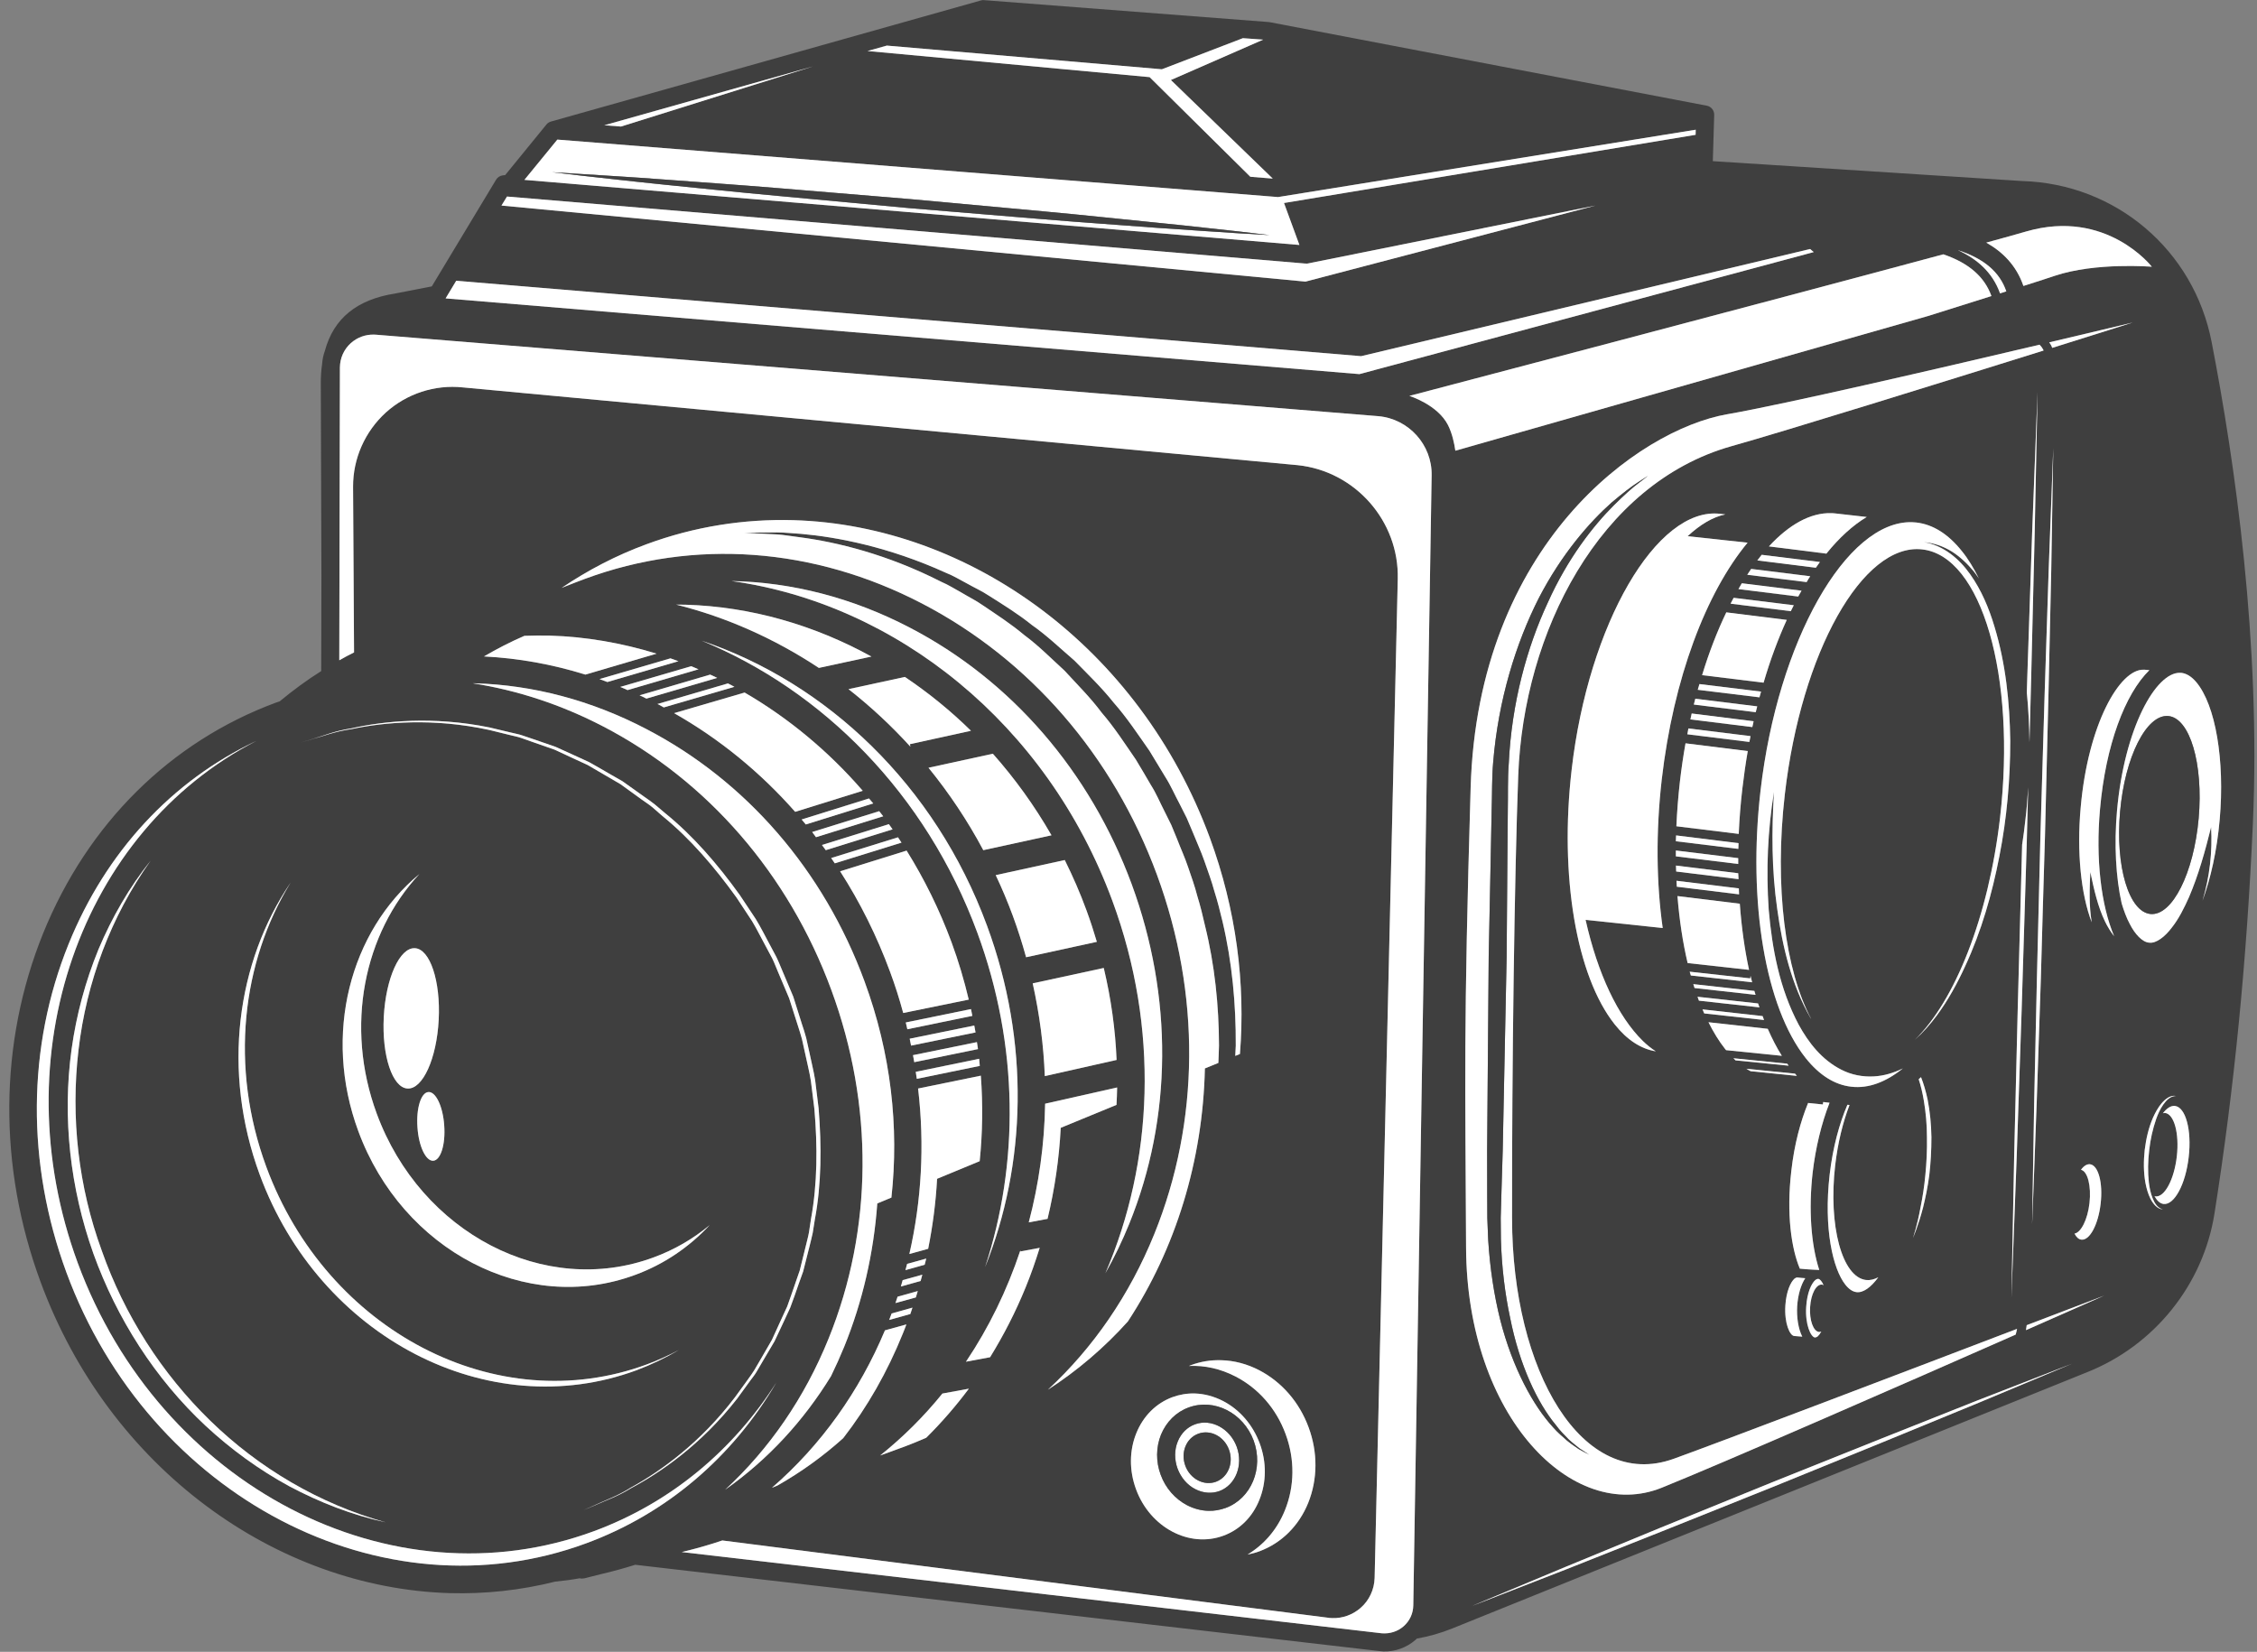 <svg xmlns="http://www.w3.org/2000/svg" xmlns:xlink="http://www.w3.org/1999/xlink" zoomAndPan="magnify" preserveAspectRatio="xMidYMid meet" version="1.0" viewBox="146 157.19 83 60.75"><rect x="146" y="157.19" width="83" height="60.75" fill="#808080" stroke="none"/><defs><clipPath id="id1"><path d="M 146 157.195 L 229 157.195 L 229 217.945 L 146 217.945 Z M 146 157.195 " clip-rule="nonzero"/></clipPath><clipPath id="id2"><path d="M 158 169 L 199 169 L 199 217.945 L 158 217.945 Z M 158 169 " clip-rule="nonzero"/></clipPath></defs><g clip-path="url(#id1)"><path fill="#3f3f3f" d="M 215.238 210.23 C 213.945 210.758 212.566 211.316 211.188 211.879 C 209.805 212.434 208.426 212.984 207.129 213.504 C 205.832 214.02 204.621 214.496 203.586 214.91 C 201.516 215.715 200.137 216.254 200.117 216.258 C 200.117 216.258 201.488 215.684 203.551 214.824 C 204.582 214.398 205.785 213.902 207.074 213.371 C 208.367 212.844 209.746 212.285 211.125 211.723 C 212.508 211.172 213.887 210.617 215.184 210.098 C 216.48 209.582 217.691 209.102 218.727 208.691 C 220.809 207.883 222.195 207.344 222.195 207.344 C 222.18 207.352 220.809 207.922 218.762 208.781 C 217.73 209.203 216.527 209.699 215.238 210.23 Z M 171.07 214.27 C 171.57 214.152 172.066 214.012 172.562 213.844 L 194.859 216.688 L 194.863 216.691 C 194.91 216.695 194.953 216.699 194.996 216.699 C 195.375 216.711 195.742 216.578 196.031 216.328 C 196.352 216.051 196.539 215.648 196.551 215.223 L 197.402 178.48 C 197.453 176.355 195.836 174.516 193.719 174.297 L 163.023 171.438 C 161.988 171.328 160.957 171.668 160.191 172.359 C 159.422 173.059 158.98 174.051 158.984 175.09 L 159.02 181.184 C 158.836 181.277 158.652 181.371 158.477 181.473 L 158.5 170.703 C 158.504 170.359 158.645 170.043 158.898 169.812 C 159.137 169.598 159.438 169.488 159.754 169.496 C 159.777 169.496 159.805 169.5 159.832 169.5 L 196.695 172.496 C 197.809 172.598 198.668 173.551 198.648 174.672 L 198.648 174.668 L 197.973 216.227 C 197.969 216.527 197.844 216.801 197.617 217 C 197.395 217.195 197.109 217.281 196.816 217.258 Z M 178.543 206.117 L 179.332 205.898 C 179.289 206.008 179.25 206.121 179.203 206.23 C 178.633 207.645 177.898 208.934 177.008 210.082 C 176.273 210.742 175.465 211.328 174.59 211.824 C 174.523 211.855 174.453 211.879 174.387 211.906 C 176.191 210.344 177.605 208.359 178.543 206.117 Z M 181.926 195.516 C 181.938 195.602 181.953 195.688 181.965 195.773 L 179.621 196.254 C 179.609 196.168 179.59 196.082 179.574 195.996 Z M 181.828 194.906 C 181.84 194.988 181.859 195.074 181.875 195.16 L 179.504 195.645 C 179.488 195.559 179.473 195.477 179.453 195.391 Z M 181.707 194.301 C 181.727 194.383 181.742 194.469 181.758 194.551 L 179.367 195.043 C 179.348 194.961 179.328 194.875 179.309 194.793 Z M 179.34 188.473 C 179.988 189.512 180.547 190.641 180.992 191.844 C 181.25 192.543 181.457 193.246 181.625 193.953 L 179.215 194.445 C 179.078 193.938 178.918 193.43 178.73 192.926 C 178.246 191.613 177.629 190.375 176.895 189.234 Z M 179.023 187.984 C 179.066 188.047 179.109 188.113 179.152 188.18 L 176.699 188.941 C 176.656 188.875 176.609 188.812 176.566 188.746 Z M 178.688 187.5 C 178.734 187.562 178.781 187.629 178.824 187.691 L 176.367 188.457 C 176.32 188.391 176.273 188.328 176.227 188.266 Z M 178.332 187.023 C 178.383 187.086 178.43 187.148 178.48 187.211 L 176.008 187.98 C 175.961 187.918 175.914 187.852 175.867 187.789 Z M 177.957 186.555 C 178.012 186.617 178.062 186.676 178.113 186.738 L 175.633 187.512 C 175.582 187.449 175.531 187.387 175.48 187.328 Z M 173.383 182.66 C 174.984 183.59 176.461 184.809 177.727 186.273 L 175.242 187.047 C 173.965 185.598 172.465 184.367 170.789 183.418 Z M 172.77 182.324 C 172.848 182.363 172.93 182.406 173.008 182.449 L 170.41 183.207 C 170.348 183.172 170.285 183.137 170.223 183.102 C 170.207 183.094 170.191 183.09 170.176 183.082 Z M 172.117 182 C 172.203 182.039 172.289 182.078 172.375 182.121 L 169.77 182.883 C 169.688 182.84 169.605 182.797 169.52 182.762 Z M 171.418 181.691 C 171.508 181.727 171.598 181.766 171.688 181.805 L 169.078 182.57 C 168.988 182.531 168.902 182.488 168.809 182.453 Z M 170.656 181.402 C 170.754 181.438 170.852 181.473 170.949 181.508 L 168.336 182.273 C 168.238 182.238 168.145 182.199 168.047 182.164 Z M 163.797 181.332 C 164.277 181.051 164.77 180.797 165.285 180.574 C 165.594 180.562 165.906 180.559 166.215 180.566 C 167.547 180.605 168.867 180.836 170.145 181.23 L 167.527 182 C 166.297 181.617 165.051 181.395 163.797 181.332 Z M 162.133 194.695 C 162.059 196.121 161.547 197.254 160.988 197.223 C 160.43 197.195 160.039 196.016 160.113 194.59 C 160.188 193.164 160.699 192.031 161.258 192.062 C 161.812 192.09 162.207 193.27 162.133 194.695 Z M 161.934 199.879 C 161.66 199.898 161.398 199.348 161.352 198.652 C 161.301 197.953 161.48 197.371 161.754 197.352 C 162.027 197.332 162.289 197.883 162.336 198.582 C 162.387 199.277 162.207 199.859 161.934 199.879 Z M 178.789 205.496 L 179.555 205.281 C 179.527 205.359 179.504 205.438 179.477 205.516 L 178.699 205.734 C 178.73 205.652 178.762 205.574 178.789 205.496 Z M 179.762 197.223 L 182.07 196.75 C 182.148 197.812 182.133 198.863 182.027 199.895 L 180.461 200.543 C 180.414 201.414 180.301 202.273 180.133 203.117 L 179.441 203.309 C 179.887 201.363 180.008 199.305 179.762 197.223 Z M 182.031 196.391 L 179.715 196.867 C 179.703 196.781 179.688 196.695 179.676 196.609 L 182.008 196.129 C 182.016 196.219 182.023 196.305 182.031 196.391 Z M 179.75 204.672 C 179.727 204.75 179.703 204.828 179.68 204.906 L 178.93 205.113 C 178.957 205.035 178.98 204.957 179.008 204.879 Z M 179.918 204.07 C 179.898 204.145 179.875 204.223 179.855 204.301 L 179.129 204.504 C 179.152 204.426 179.172 204.348 179.195 204.27 Z M 180.004 203.703 L 179.297 203.902 C 179.316 203.824 179.34 203.75 179.359 203.672 L 180.062 203.477 C 180.043 203.555 180.023 203.629 180.004 203.703 Z M 183.523 203.176 L 183.527 203.215 L 184.234 203.082 C 184.082 203.57 183.914 204.055 183.719 204.531 C 183.352 205.434 182.91 206.293 182.41 207.105 L 181.523 207.27 C 182.363 206.02 183.035 204.641 183.523 203.176 Z M 186.59 192.789 C 186.859 193.918 187.016 195.051 187.062 196.172 L 184.422 196.766 C 184.379 195.637 184.23 194.496 183.977 193.355 Z M 185.156 188.82 C 185.453 189.418 185.723 190.035 185.957 190.676 C 186.098 191.059 186.223 191.445 186.336 191.828 L 183.734 192.395 C 183.594 191.887 183.434 191.383 183.25 190.883 C 183.059 190.363 182.848 189.863 182.617 189.375 Z M 182.512 184.91 C 183.316 185.816 184.043 186.82 184.668 187.91 L 182.16 188.457 C 181.578 187.363 180.898 186.352 180.145 185.426 Z M 179.277 182.086 C 180.137 182.664 180.953 183.324 181.707 184.066 L 179.461 184.559 L 179.48 184.652 C 178.773 183.875 178.012 183.168 177.203 182.535 Z M 171.219 179.43 C 173.59 179.5 175.926 180.168 178.047 181.336 L 176.113 181.754 C 174.484 180.676 172.711 179.887 170.867 179.426 C 170.984 179.43 171.105 179.426 171.219 179.43 Z M 172.902 178.559 C 175.117 178.602 177.344 179.172 179.445 180.266 C 183.188 182.207 186.086 185.562 187.617 189.707 C 189.141 193.852 189.113 198.289 187.527 202.199 C 187.27 202.832 186.977 203.438 186.652 204.012 C 188.41 199.93 188.641 195.023 186.91 190.328 C 184.496 183.781 178.934 179.395 172.902 178.559 Z M 184.434 197.781 L 187.082 197.184 C 187.078 197.398 187.07 197.609 187.059 197.824 L 185.008 198.668 C 184.949 199.809 184.785 200.926 184.523 202.016 L 183.832 202.145 C 184.203 200.742 184.41 199.277 184.434 197.781 Z M 180.656 208.441 L 181.629 208.262 C 181.148 208.906 180.625 209.508 180.062 210.066 C 179.801 210.18 179.539 210.289 179.277 210.387 C 178.965 210.5 178.664 210.609 178.367 210.719 C 179.211 210.043 179.977 209.281 180.656 208.441 Z M 191.598 195.953 L 191.426 196.023 C 191.434 195.898 191.441 195.773 191.445 195.645 C 191.453 194.129 191.312 192.582 190.957 191.078 C 190.867 190.703 190.773 190.328 190.656 189.961 C 190.555 189.586 190.418 189.227 190.293 188.863 C 190.168 188.5 190.004 188.152 189.863 187.797 L 189.641 187.273 L 189.383 186.762 C 189.203 186.43 189.055 186.078 188.852 185.762 C 188.656 185.441 188.465 185.121 188.27 184.801 C 187.844 184.195 187.438 183.578 186.961 183.039 C 186.512 182.473 185.996 181.98 185.512 181.484 C 184.984 181.031 184.496 180.559 183.953 180.18 C 183.438 179.766 182.891 179.43 182.367 179.098 C 182.109 178.926 181.828 178.801 181.566 178.652 C 181.301 178.512 181.051 178.359 180.781 178.254 C 178.684 177.301 176.781 176.941 175.461 176.824 C 175.129 176.805 174.832 176.77 174.574 176.77 C 174.316 176.773 174.094 176.777 173.918 176.777 C 173.562 176.781 173.371 176.785 173.371 176.785 C 173.371 176.785 173.562 176.793 173.914 176.812 C 174.094 176.82 174.312 176.832 174.57 176.844 C 174.824 176.859 175.117 176.914 175.445 176.953 C 176.75 177.125 178.613 177.566 180.621 178.59 C 180.879 178.699 181.121 178.855 181.379 178.996 C 181.629 179.148 181.898 179.277 182.145 179.453 C 182.648 179.793 183.176 180.133 183.668 180.547 C 184.188 180.93 184.652 181.402 185.148 181.855 C 185.605 182.355 186.098 182.84 186.516 183.402 C 186.977 183.934 187.363 184.535 187.77 185.125 C 187.957 185.434 188.141 185.746 188.324 186.062 C 188.52 186.367 188.66 186.711 188.828 187.035 L 189.074 187.531 L 189.285 188.043 C 189.418 188.391 189.574 188.727 189.691 189.078 C 189.812 189.43 189.938 189.781 190.031 190.145 C 190.141 190.5 190.23 190.863 190.312 191.227 C 190.672 192.676 190.824 194.172 190.828 195.641 C 190.824 195.855 190.812 196.066 190.805 196.281 L 190.309 196.484 C 190.234 199.879 189.234 203.113 187.477 205.789 C 186.617 206.746 185.629 207.594 184.535 208.301 C 186.203 206.758 187.539 204.82 188.449 202.574 C 190.125 198.434 190.16 193.742 188.547 189.363 C 186.934 184.984 183.863 181.441 179.902 179.383 C 175.926 177.316 171.527 176.996 167.516 178.477 C 167.324 178.547 167.023 178.664 166.652 178.812 C 167.617 178.16 168.656 177.617 169.77 177.207 C 171.543 176.551 173.371 176.27 175.18 176.32 C 181.664 176.512 187.91 181 190.492 188.004 C 191.465 190.652 191.805 193.363 191.598 195.953 Z M 171.805 180.754 C 176.387 182.297 180.387 186.047 182.297 191.234 C 183.883 195.531 183.738 200.016 182.227 203.789 C 183.473 200.004 183.48 195.668 181.941 191.492 C 180.055 186.379 176.25 182.582 171.805 180.754 Z M 193.254 212.73 C 193.609 211.852 193.621 210.855 193.277 209.93 C 192.938 209.004 192.285 208.254 191.441 207.816 C 190.891 207.531 190.305 207.398 189.723 207.426 C 189.746 207.418 189.77 207.406 189.793 207.398 C 190.156 207.262 190.531 207.203 190.914 207.215 C 191.387 207.227 191.863 207.352 192.312 207.586 C 193.141 208.02 193.785 208.762 194.125 209.688 C 194.465 210.609 194.457 211.594 194.109 212.461 C 193.766 213.309 193.125 213.941 192.316 214.242 C 192.172 214.297 192.023 214.332 191.875 214.363 C 192.488 213.996 192.969 213.438 193.254 212.73 Z M 187.777 211.961 C 187.523 211.273 187.527 210.539 187.789 209.895 C 188.043 209.266 188.516 208.797 189.113 208.574 C 189.379 208.477 189.66 208.43 189.938 208.438 C 190.289 208.449 190.641 208.543 190.977 208.715 C 191.594 209.035 192.074 209.594 192.328 210.281 C 192.582 210.969 192.574 211.707 192.312 212.352 C 192.062 212.98 191.59 213.449 190.992 213.668 C 189.734 214.133 188.293 213.367 187.777 211.961 Z M 159.176 198.789 C 157.863 195.234 158.875 191.441 161.422 189.336 C 159.387 191.516 158.668 194.93 159.855 198.148 C 161.477 202.547 166.035 204.914 170.035 203.434 C 170.805 203.152 171.496 202.746 172.098 202.246 C 171.352 203.047 170.43 203.684 169.355 204.078 C 165.355 205.559 160.797 203.188 159.176 198.789 Z M 155.551 200.391 C 154.148 196.582 154.703 192.578 156.688 189.648 C 154.891 192.566 154.438 196.426 155.793 200.102 C 158.02 206.148 164.281 209.402 169.781 207.371 C 170.195 207.219 170.586 207.039 170.965 206.84 C 170.473 207.129 169.953 207.379 169.402 207.586 C 163.957 209.594 157.754 206.375 155.551 200.391 Z M 176.473 206.414 C 178.102 202.395 178.137 197.84 176.57 193.594 C 175.004 189.344 172.023 185.902 168.18 183.906 C 166.633 183.102 165.016 182.574 163.387 182.32 C 163.414 182.32 163.441 182.32 163.469 182.32 C 165.598 182.383 167.734 182.941 169.758 183.996 C 173.438 185.906 176.289 189.199 177.789 193.273 C 178.77 195.93 179.066 198.656 178.781 201.234 L 178.262 201.449 C 178.129 203.277 177.723 205.051 177.047 206.715 C 176.895 207.086 176.734 207.445 176.562 207.797 C 175.555 209.441 174.246 210.867 172.668 211.977 C 174.289 210.48 175.59 208.598 176.473 206.414 Z M 149.434 203.293 C 148.582 200.898 148.285 198.293 148.633 195.773 C 148.809 194.512 149.141 193.277 149.621 192.105 C 150.113 190.938 150.75 189.828 151.539 188.844 C 150.074 190.898 149.176 193.32 148.887 195.805 C 148.594 198.289 148.883 200.84 149.742 203.184 C 150.57 205.543 151.945 207.703 153.738 209.445 C 155.527 211.188 157.75 212.5 160.18 213.176 C 158.949 212.91 157.758 212.445 156.641 211.852 C 155.527 211.246 154.492 210.492 153.562 209.629 C 151.703 207.895 150.297 205.688 149.434 203.293 Z M 169.219 211.914 C 168.691 212.242 168.223 212.391 167.926 212.531 C 167.621 212.66 167.461 212.727 167.461 212.727 C 167.461 212.727 167.621 212.656 167.922 212.523 C 168.219 212.379 168.684 212.227 169.207 211.895 C 170.281 211.305 171.75 210.262 173.031 208.574 C 173.184 208.359 173.344 208.145 173.504 207.922 C 173.582 207.809 173.668 207.699 173.738 207.582 C 173.809 207.461 173.879 207.336 173.953 207.215 C 174.094 206.969 174.238 206.719 174.387 206.465 C 174.508 206.199 174.633 205.93 174.758 205.652 C 174.82 205.516 174.887 205.379 174.949 205.238 C 175 205.094 175.051 204.949 175.102 204.805 C 175.203 204.512 175.305 204.215 175.41 203.914 C 175.484 203.605 175.562 203.297 175.641 202.98 C 175.676 202.824 175.723 202.668 175.75 202.508 C 175.773 202.348 175.797 202.184 175.824 202.02 C 176.062 200.723 176.066 199.352 175.949 197.977 C 175.906 197.633 175.863 197.289 175.82 196.945 C 175.766 196.602 175.676 196.262 175.605 195.918 L 175.492 195.406 C 175.449 195.238 175.391 195.07 175.34 194.906 L 175.02 193.902 L 174.609 192.93 C 174.539 192.77 174.48 192.605 174.402 192.445 L 174.156 191.984 C 173.988 191.68 173.836 191.363 173.656 191.066 C 173.465 190.777 173.273 190.484 173.082 190.195 C 172.277 189.078 171.387 188.035 170.363 187.203 C 170.238 187.094 170.113 186.988 169.992 186.879 C 169.867 186.777 169.73 186.688 169.598 186.594 C 169.336 186.406 169.078 186.219 168.82 186.031 C 168.547 185.871 168.277 185.715 168.012 185.559 C 167.875 185.48 167.742 185.402 167.609 185.324 C 167.473 185.262 167.332 185.199 167.195 185.133 C 166.922 185.008 166.652 184.883 166.387 184.758 C 166.113 184.66 165.84 184.566 165.57 184.473 C 165.438 184.426 165.305 184.379 165.172 184.332 C 165.043 184.285 164.902 184.262 164.77 184.227 C 164.504 184.164 164.242 184.098 163.988 184.035 C 161.922 183.586 160.125 183.75 158.926 184.004 C 158.316 184.09 157.863 184.273 157.543 184.355 C 157.227 184.453 157.059 184.5 157.059 184.5 C 157.059 184.5 157.227 184.449 157.543 184.352 C 157.859 184.262 158.309 184.07 158.922 183.977 C 160.117 183.707 161.918 183.52 164.008 183.945 C 164.266 184.008 164.527 184.07 164.797 184.133 C 164.93 184.168 165.066 184.188 165.199 184.234 C 165.336 184.281 165.469 184.324 165.605 184.371 C 165.875 184.465 166.148 184.559 166.43 184.656 C 166.699 184.777 166.973 184.902 167.246 185.027 C 167.387 185.09 167.527 185.156 167.664 185.219 C 167.801 185.297 167.934 185.371 168.07 185.449 C 168.34 185.605 168.613 185.766 168.891 185.922 C 169.152 186.109 169.414 186.293 169.68 186.484 C 169.812 186.578 169.949 186.668 170.078 186.773 C 170.203 186.879 170.328 186.984 170.457 187.094 C 171.492 187.93 172.395 188.98 173.207 190.109 C 173.402 190.398 173.594 190.691 173.789 190.984 C 173.973 191.281 174.129 191.602 174.297 191.91 L 174.547 192.379 C 174.625 192.535 174.688 192.703 174.758 192.863 L 175.172 193.844 L 175.492 194.859 C 175.547 195.027 175.605 195.195 175.648 195.367 L 175.762 195.883 C 175.832 196.23 175.922 196.57 175.977 196.918 C 176.02 197.266 176.059 197.613 176.105 197.961 C 176.215 199.348 176.211 200.738 175.965 202.043 C 175.941 202.211 175.914 202.371 175.887 202.535 C 175.855 202.695 175.809 202.855 175.773 203.012 C 175.691 203.328 175.613 203.645 175.535 203.953 C 175.426 204.254 175.32 204.551 175.219 204.848 C 175.164 204.992 175.113 205.141 175.059 205.285 C 174.996 205.426 174.93 205.562 174.867 205.699 C 174.738 205.977 174.609 206.25 174.484 206.516 C 174.336 206.773 174.188 207.023 174.039 207.27 C 173.969 207.391 173.898 207.516 173.824 207.637 C 173.754 207.758 173.664 207.863 173.582 207.977 C 173.422 208.199 173.262 208.418 173.105 208.633 C 171.793 210.312 170.301 211.34 169.219 211.914 Z M 196.055 170.289 L 212.566 166.348 L 212.699 166.461 L 195.992 170.949 L 162.387 168.164 L 162.777 167.516 Z M 189.059 160.133 L 192.805 163.758 L 191.98 163.691 L 188.277 160.027 L 177.902 159.066 L 178.613 158.867 L 188.727 159.738 L 191.707 158.594 L 192.453 158.648 Z M 168.223 161.797 L 175.895 159.633 L 168.836 161.844 Z M 193.219 164.656 L 193.785 166.199 L 165.285 163.805 L 166.496 162.324 L 192.957 164.434 L 192.996 164.438 L 208.359 161.961 L 208.355 162.148 Z M 221.555 167.336 C 221.375 167.398 220.977 167.527 220.41 167.707 C 220.148 166.941 219.629 166.441 219.043 166.113 C 219.688 165.938 220.191 165.797 220.512 165.703 C 223.465 164.848 225.133 167 225.133 167 C 225.133 167 223.066 166.828 221.555 167.336 Z M 225.23 201.176 C 225.242 201.18 225.254 201.188 225.266 201.191 C 225.602 201.227 225.953 200.57 226.051 199.723 C 226.148 198.875 225.953 198.16 225.617 198.121 C 225.594 198.117 225.566 198.129 225.539 198.133 C 225.68 197.949 225.832 197.848 225.98 197.863 C 226.375 197.906 226.605 198.75 226.488 199.746 C 226.375 200.742 225.961 201.512 225.566 201.469 C 225.434 201.453 225.32 201.348 225.23 201.176 Z M 224.898 200.699 C 224.824 200.293 224.828 199.883 224.871 199.477 C 224.922 199.07 225.012 198.668 225.176 198.293 C 225.262 198.105 225.359 197.922 225.492 197.766 C 225.625 197.613 225.809 197.457 226.02 197.496 C 225.812 197.5 225.664 197.656 225.555 197.812 C 225.441 197.973 225.359 198.156 225.293 198.34 C 225.164 198.715 225.078 199.102 225.035 199.496 C 224.988 199.891 224.98 200.289 225.023 200.68 C 225.047 200.875 225.086 201.07 225.16 201.254 C 225.23 201.43 225.336 201.617 225.539 201.668 C 225.328 201.656 225.18 201.461 225.086 201.285 C 224.992 201.102 224.938 200.898 224.898 200.699 Z M 220.531 205.926 C 222.223 205.281 223.379 204.84 223.379 204.84 C 223.379 204.84 222.215 205.352 220.504 206.109 C 220.512 206.047 220.523 205.988 220.531 205.926 Z M 209.512 172.426 C 211.621 172.059 217.293 170.742 221.004 169.867 C 221.059 169.922 221.105 169.984 221.137 170.047 C 221.145 170.059 221.148 170.07 221.152 170.082 C 217.441 171.242 211.656 173.043 209.664 173.602 C 204.816 174.973 202.027 180.441 201.832 185.715 C 201.695 189.379 201.598 196.383 201.605 201.98 C 201.605 207.621 204.191 212.051 207.551 210.84 C 209.191 210.25 216.043 207.641 220.176 206.062 C 220.16 206.137 220.145 206.207 220.125 206.273 C 216.051 208.07 209.328 211.012 207.105 211.906 C 203.84 213.219 199.941 209.301 199.914 203.07 C 199.887 196.934 199.816 195.105 200.082 186.16 C 200.344 177.215 206.266 172.992 209.512 172.426 Z M 199.52 173.766 C 199.48 173.492 199.406 173.137 199.25 172.824 C 198.863 172.066 197.828 171.75 197.828 171.75 C 197.828 171.75 211.023 168.281 217.465 166.543 C 218.398 166.863 218.977 167.363 219.234 168.078 C 218.559 168.293 217.77 168.539 216.902 168.812 Z M 164.645 164.418 L 194.008 166.883 C 194.012 166.883 194.012 166.883 194.012 166.883 C 194.016 166.883 194.023 166.883 194.027 166.883 C 194.051 166.887 194.078 166.883 194.102 166.879 L 204.672 164.75 L 194.008 167.547 L 164.441 164.75 Z M 219.551 167.98 C 219.27 167.191 218.688 166.707 218.008 166.395 C 218.008 166.395 218.012 166.395 218.016 166.395 C 218.961 166.703 219.539 167.195 219.781 167.906 C 219.707 167.93 219.629 167.953 219.551 167.98 Z M 216.348 202.719 C 216.348 202.719 216.504 202.273 216.629 201.582 C 216.699 201.234 216.766 200.828 216.805 200.391 C 216.848 199.953 216.871 199.488 216.863 199.02 C 216.863 198.551 216.82 198.086 216.746 197.656 C 216.699 197.379 216.637 197.117 216.559 196.883 C 216.586 196.859 216.613 196.828 216.645 196.805 C 216.742 197.051 216.824 197.332 216.887 197.629 C 216.973 198.066 217.02 198.543 217.027 199.016 C 217.027 199.492 217 199.965 216.949 200.406 C 216.891 200.848 216.805 201.254 216.719 201.602 C 216.539 202.289 216.348 202.719 216.348 202.719 Z M 212.09 204.172 C 212.094 204.172 212.094 204.172 212.098 204.172 C 212.184 204.184 212.285 204.191 212.387 204.199 C 212.227 204.441 212.117 204.812 212.09 205.23 C 212.066 205.633 212.129 206.055 212.277 206.348 C 212.133 206.336 212.004 206.328 211.98 206.324 C 211.82 206.309 211.613 205.859 211.656 205.199 C 211.688 204.691 211.848 204.34 211.992 204.215 C 212.031 204.184 212.062 204.172 212.09 204.172 Z M 213.035 197.809 L 213.047 197.719 L 213.281 197.746 C 212.98 198.512 212.766 199.414 212.66 200.309 C 212.504 201.676 212.602 202.969 212.902 203.895 C 212.902 203.895 212.902 203.895 212.898 203.895 C 212.895 203.895 212.891 203.895 212.891 203.895 C 212.887 203.895 212.887 203.895 212.887 203.895 C 212.883 203.895 212.48 203.879 212.188 203.848 C 211.879 203.113 211.688 201.852 211.875 200.25 C 211.984 199.277 212.215 198.426 212.492 197.754 Z M 210.266 177.148 C 208.738 178.992 207.539 182.137 207.109 185.863 C 206.891 187.785 206.91 189.656 207.145 191.32 L 204.309 191.02 C 204.754 193.004 205.5 194.578 206.414 195.473 C 206.57 195.625 206.727 195.75 206.891 195.855 C 206.344 195.766 205.836 195.438 205.379 194.863 C 203.969 193.086 203.344 189.41 203.797 185.492 C 204.414 180.133 206.926 175.82 209.254 176.086 L 209.449 176.109 C 209 176.199 208.531 176.473 208.062 176.91 Z M 212.012 196.676 C 212.035 196.703 212.055 196.73 212.078 196.758 L 210.379 196.586 C 210.328 196.559 210.273 196.531 210.223 196.496 Z M 208.434 182.559 C 208.453 182.484 208.473 182.418 208.496 182.348 L 210.762 182.625 C 210.742 182.695 210.723 182.77 210.703 182.836 Z M 210.441 183.93 L 208.164 183.648 C 208.18 183.578 208.195 183.504 208.211 183.43 L 210.488 183.715 C 210.477 183.785 210.457 183.855 210.441 183.93 Z M 210.332 184.477 L 208.051 184.195 C 208.062 184.125 208.078 184.051 208.09 183.98 L 210.375 184.262 C 210.359 184.332 210.344 184.406 210.332 184.477 Z M 209.941 187.859 L 207.648 187.578 C 207.672 187.039 207.715 186.492 207.777 185.941 C 207.832 185.461 207.902 184.988 207.984 184.527 L 210.273 184.812 C 210.195 185.262 210.129 185.723 210.074 186.195 C 210.008 186.754 209.965 187.312 209.941 187.859 Z M 209.922 188.75 C 209.922 188.82 209.922 188.895 209.922 188.965 L 207.629 188.684 C 207.629 188.613 207.629 188.539 207.629 188.469 Z M 209.926 188.41 L 207.629 188.129 C 207.633 188.059 207.637 187.984 207.637 187.914 L 209.934 188.199 C 209.93 188.27 209.926 188.34 209.926 188.41 Z M 207.641 189.242 C 207.637 189.168 207.633 189.098 207.633 189.023 L 209.922 189.305 C 209.926 189.379 209.93 189.449 209.934 189.523 Z M 209.953 190.082 L 207.664 189.801 C 207.66 189.73 207.656 189.656 207.652 189.582 L 209.945 189.863 C 209.949 189.938 209.949 190.008 209.953 190.082 Z M 208.062 192.609 C 207.883 191.852 207.758 191.023 207.688 190.145 L 209.98 190.426 C 210.043 191.285 210.156 192.102 210.32 192.859 Z M 208.18 193.066 C 208.168 193.016 208.152 192.973 208.137 192.926 L 210.363 193.172 L 210.375 193.078 C 210.391 193.156 210.414 193.238 210.434 193.316 Z M 208.316 193.527 C 208.301 193.48 208.285 193.43 208.27 193.383 L 210.516 193.633 C 210.531 193.684 210.543 193.73 210.559 193.777 Z M 208.477 193.992 C 208.461 193.945 208.445 193.895 208.426 193.848 L 210.652 194.094 C 210.668 194.145 210.688 194.191 210.703 194.238 Z M 208.672 194.461 C 208.648 194.41 208.629 194.363 208.609 194.312 L 210.82 194.559 C 210.836 194.609 210.852 194.656 210.871 194.703 Z M 209.477 195.812 C 209.465 195.797 209.449 195.781 209.438 195.766 C 209.215 195.484 209.012 195.152 208.828 194.785 L 211.008 195.027 C 211.168 195.387 211.336 195.719 211.527 196.02 Z M 210.566 183.383 L 208.289 183.102 C 208.309 183.031 208.328 182.957 208.344 182.887 L 210.621 183.168 C 210.602 183.238 210.582 183.309 210.566 183.383 Z M 210.855 182.297 L 208.594 182.02 C 208.848 181.184 209.148 180.41 209.484 179.711 L 211.707 179.988 C 211.387 180.691 211.098 181.465 210.855 182.297 Z M 211.855 179.668 L 209.641 179.391 C 209.68 179.32 209.715 179.246 209.754 179.176 L 211.965 179.449 C 211.93 179.523 211.891 179.594 211.855 179.668 Z M 212.129 179.129 L 209.93 178.855 C 209.973 178.785 210.012 178.711 210.055 178.641 L 212.25 178.914 C 212.207 178.984 212.172 179.059 212.129 179.129 Z M 212.438 178.598 L 210.254 178.328 C 210.301 178.254 210.348 178.184 210.398 178.113 L 212.57 178.383 C 212.523 178.453 212.48 178.523 212.438 178.598 Z M 212.777 178.07 L 210.625 177.801 C 210.676 177.73 210.73 177.66 210.785 177.594 L 212.926 177.859 C 212.875 177.926 212.828 178 212.777 178.07 Z M 209.824 196.188 C 209.801 196.164 209.773 196.133 209.746 196.109 L 211.723 196.309 C 211.742 196.332 211.758 196.359 211.777 196.383 Z M 214.648 176.203 C 214.133 176.512 213.633 176.969 213.164 177.551 L 211.051 177.285 C 211.785 176.488 212.574 176.039 213.352 176.062 C 213.406 176.062 213.457 176.07 213.508 176.074 Z M 216.473 176.406 C 217.086 176.477 217.648 176.832 218.152 177.465 C 218.383 177.75 218.586 178.09 218.773 178.465 C 218.711 178.379 218.656 178.293 218.59 178.211 C 218.355 177.926 218.086 177.668 217.777 177.473 C 217.465 177.281 217.113 177.156 216.754 177.129 C 217.473 177.25 218.051 177.742 218.453 178.312 C 218.863 178.891 219.141 179.551 219.344 180.23 C 219.758 181.59 219.906 183.016 219.926 184.438 C 219.926 185.859 219.801 187.281 219.527 188.676 C 219.258 190.066 218.863 191.441 218.27 192.719 C 217.98 193.355 217.641 193.973 217.23 194.531 C 216.988 194.859 216.715 195.168 216.414 195.434 C 217.879 194.016 219.125 190.934 219.551 187.262 C 220.152 182.051 218.871 177.633 216.684 177.395 C 214.5 177.152 212.238 181.184 211.637 186.395 C 211.242 189.809 211.656 192.887 212.605 194.664 C 212.598 194.652 212.59 194.641 212.582 194.629 C 211.891 193.426 211.547 192.016 211.355 190.609 C 211.152 189.191 211.148 187.75 211.238 186.312 C 211.004 187.734 210.945 189.191 211.043 190.641 C 211.168 192.082 211.441 193.551 212.148 194.879 C 212.504 195.527 212.992 196.168 213.723 196.535 C 214.082 196.719 214.5 196.801 214.91 196.777 C 215.285 196.758 215.648 196.645 215.977 196.484 C 215.355 196.984 214.715 197.23 214.082 197.156 C 213.473 197.09 212.906 196.734 212.402 196.102 C 210.922 194.234 210.27 190.379 210.742 186.273 C 211.375 180.77 213.902 176.324 216.316 176.395 C 216.367 176.398 216.422 176.402 216.473 176.406 Z M 212.742 206.379 C 212.59 206.359 212.379 205.902 212.422 205.25 C 212.453 204.738 212.613 204.391 212.758 204.266 C 212.793 204.238 212.828 204.223 212.855 204.223 C 212.855 204.223 212.859 204.223 212.863 204.223 C 212.93 204.23 213 204.316 213.062 204.457 C 213.043 204.445 213.023 204.438 213.004 204.434 C 212.789 204.41 212.594 204.781 212.566 205.262 C 212.535 205.742 212.684 206.152 212.891 206.176 C 212.922 206.176 212.949 206.172 212.977 206.16 C 212.934 206.238 212.891 206.297 212.848 206.336 C 212.809 206.367 212.77 206.379 212.742 206.379 Z M 214.273 204.711 C 214.133 204.695 213.996 204.605 213.863 204.438 C 213.41 203.867 213.055 202.395 213.285 200.383 C 213.402 199.379 213.645 198.5 213.938 197.82 L 214.008 197.828 C 214.012 197.828 214.016 197.828 214.016 197.828 C 213.773 198.453 213.586 199.211 213.488 200.043 C 213.23 202.273 213.742 204.168 214.629 204.266 C 214.777 204.281 214.926 204.242 215.074 204.164 C 214.801 204.539 214.516 204.742 214.273 204.711 Z M 220.93 171.602 L 220.93 171.605 L 220.93 171.602 C 220.93 171.602 220.887 173.684 220.824 176.809 C 220.785 178.367 220.742 180.191 220.695 182.141 C 220.676 182.906 220.656 183.691 220.633 184.488 C 220.625 183.859 220.594 183.25 220.535 182.66 C 220.543 182.488 220.547 182.309 220.551 182.137 C 220.617 180.184 220.68 178.367 220.73 176.805 C 220.848 173.703 220.926 171.629 220.93 171.605 Z M 220.531 188.254 C 220.469 190.336 220.402 192.418 220.344 194.367 C 220.277 196.32 220.219 198.141 220.164 199.699 C 220.047 202.82 219.969 204.902 219.969 204.902 L 219.969 204.898 L 219.969 204.902 L 219.969 204.898 C 219.969 204.875 220.008 202.801 220.07 199.699 C 220.109 198.137 220.152 196.316 220.199 194.363 C 220.25 192.414 220.309 190.332 220.363 188.25 C 220.363 188.242 220.363 188.238 220.367 188.23 C 220.41 187.945 220.449 187.66 220.48 187.367 C 220.531 186.957 220.562 186.551 220.586 186.145 C 220.57 186.844 220.547 187.551 220.531 188.254 Z M 220.73 202.215 C 220.73 202.195 220.762 200.414 220.805 197.754 C 220.832 196.414 220.867 194.855 220.906 193.18 C 220.945 191.508 220.992 189.723 221.035 187.938 C 221.09 186.152 221.141 184.371 221.191 182.695 C 221.246 181.023 221.297 179.461 221.34 178.125 C 221.438 175.465 221.508 173.688 221.508 173.668 L 221.508 173.664 L 221.508 173.668 C 221.508 173.668 221.508 173.664 221.508 173.664 C 221.508 173.664 221.48 175.449 221.434 178.129 C 221.402 179.465 221.371 181.027 221.332 182.699 C 221.293 184.375 221.246 186.156 221.203 187.941 C 221.148 189.727 221.098 191.512 221.051 193.184 C 220.996 194.855 220.941 196.418 220.898 197.754 C 220.801 200.434 220.73 202.215 220.73 202.215 Z M 221.469 169.984 C 221.457 169.953 221.449 169.926 221.434 169.898 C 221.414 169.859 221.387 169.82 221.359 169.781 C 223.168 169.355 224.43 169.051 224.43 169.051 C 224.43 169.051 223.215 169.438 221.469 169.984 Z M 227.312 187.609 C 227.09 188.504 226.848 189.371 226.5 190.184 C 226.32 190.586 226.125 190.98 225.867 191.305 C 225.625 191.629 225.297 191.891 225.043 191.859 C 224.785 191.848 224.508 191.539 224.324 191.176 C 224.199 190.945 224.105 190.684 224.023 190.414 C 223.809 189.457 223.742 188.258 223.852 187.004 C 224.125 183.957 225.285 181.906 226.172 181.934 C 226.184 181.934 226.195 181.934 226.207 181.934 C 226.398 181.953 226.59 182.066 226.77 182.281 C 227.477 183.125 227.82 185.152 227.629 187.324 C 227.527 188.488 227.293 189.504 226.996 190.316 C 227.262 189.43 227.363 188.512 227.312 187.609 Z M 223.746 191.621 C 223.617 191.457 223.504 191.273 223.41 191.078 C 223.145 190.531 223.004 189.895 222.871 189.262 C 222.844 189.867 222.816 190.48 222.922 191.109 C 222.527 190.086 222.367 188.527 222.516 186.891 C 222.781 183.844 223.945 181.793 224.832 181.82 C 224.844 181.82 224.855 181.82 224.867 181.82 L 225.043 181.836 C 224.145 182.711 223.434 184.602 223.227 186.949 C 223.062 188.781 223.266 190.488 223.746 191.621 Z M 222.84 201.438 C 222.91 200.805 222.773 200.266 222.527 200.211 C 222.629 200.07 222.746 199.996 222.859 200.008 C 223.164 200.043 223.34 200.691 223.25 201.457 C 223.164 202.223 222.848 202.816 222.543 202.781 C 222.441 202.77 222.355 202.688 222.289 202.559 C 222.527 202.52 222.77 202.047 222.84 201.438 Z M 148.527 191.898 C 149.898 188.516 152.32 185.906 155.422 184.441 C 148.973 187.762 146.043 195.992 148.859 203.637 C 151.883 211.84 160.383 216.258 167.848 213.5 C 170.695 212.445 172.98 210.5 174.551 208.035 C 172.926 210.797 170.5 212.863 167.555 213.949 C 160.062 216.719 151.488 212.25 148.441 203.984 C 146.965 199.977 146.992 195.684 148.527 191.898 Z M 220.367 163.848 L 208.988 163.117 L 209.039 161.414 C 209.043 161.25 208.926 161.109 208.77 161.078 L 192.684 158.004 C 192.672 158.004 192.66 158.004 192.648 158 L 182.184 157.195 C 182.145 157.191 182.105 157.195 182.07 157.207 L 166.262 161.66 C 166.195 161.68 166.137 161.715 166.094 161.77 L 164.578 163.629 L 164.477 163.641 C 164.379 163.656 164.293 163.715 164.242 163.801 L 161.879 167.723 L 160.535 167.984 C 159.129 168.203 158.273 168.895 157.949 170.086 C 157.891 170.246 157.855 170.418 157.844 170.59 C 157.812 170.809 157.797 171.039 157.797 171.281 L 157.82 178.375 L 157.812 181.871 C 157.277 182.207 156.77 182.582 156.285 182.984 C 156.242 183 156.199 183.012 156.156 183.027 C 152.266 184.465 149.223 187.48 147.586 191.516 C 145.961 195.535 145.926 200.09 147.492 204.336 C 150.02 211.199 156.152 215.59 162.539 215.781 C 163.828 215.816 165.129 215.68 166.41 215.359 C 166.715 215.328 167.02 215.289 167.324 215.234 C 167.34 215.238 167.355 215.246 167.375 215.246 C 167.414 215.246 167.457 215.242 167.5 215.234 C 167.508 215.23 167.711 215.184 168.102 215.082 C 168.523 214.984 168.941 214.871 169.359 214.738 L 196.742 217.914 C 196.785 217.918 196.828 217.922 196.875 217.926 C 197.305 217.938 197.73 217.785 198.059 217.496 C 198.074 217.48 198.086 217.465 198.102 217.453 C 198.547 217.375 198.984 217.25 199.402 217.082 L 222.742 207.66 C 225.227 206.676 227.027 204.434 227.438 201.809 C 228.164 197.199 228.625 192.512 228.848 187.484 C 229.145 180.832 228.188 174.18 227.332 169.77 C 226.676 166.383 223.805 163.949 220.367 163.848 " fill-opacity="1" fill-rule="nonzero"/></g><g clip-path="url(#id2)"><path fill="#ffffff" d="M 197.617 217 C 197.844 216.801 197.969 216.527 197.973 216.227 L 198.648 174.668 L 198.648 174.672 C 198.668 173.551 197.809 172.598 196.695 172.496 L 159.832 169.5 C 159.805 169.5 159.777 169.496 159.754 169.496 C 159.438 169.488 159.137 169.598 158.898 169.812 C 158.645 170.043 158.504 170.359 158.5 170.703 L 158.477 181.473 C 158.652 181.371 158.836 181.277 159.02 181.184 L 158.984 175.09 C 158.98 174.051 159.422 173.059 160.191 172.359 C 160.957 171.668 161.988 171.328 163.023 171.438 L 193.719 174.297 C 195.836 174.516 197.453 176.355 197.402 178.48 L 196.551 215.223 C 196.539 215.648 196.352 216.051 196.031 216.328 C 195.742 216.578 195.375 216.711 194.996 216.699 C 194.953 216.699 194.91 216.695 194.863 216.691 L 194.859 216.688 L 172.562 213.844 C 172.066 214.012 171.57 214.152 171.07 214.27 L 196.816 217.258 C 197.109 217.281 197.395 217.195 197.617 217 " fill-opacity="1" fill-rule="nonzero"/></g><path fill="#ffffff" d="M 219.234 168.078 C 218.977 167.363 218.398 166.863 217.465 166.543 C 211.023 168.281 197.828 171.75 197.828 171.75 C 197.828 171.75 198.863 172.066 199.25 172.824 C 199.406 173.137 199.48 173.492 199.52 173.766 L 216.902 168.812 C 217.77 168.539 218.559 168.293 219.234 168.078 " fill-opacity="1" fill-rule="nonzero"/><path fill="#ffffff" d="M 218.016 166.395 C 218.012 166.395 218.008 166.395 218.008 166.395 C 218.688 166.707 219.27 167.191 219.551 167.98 C 219.629 167.953 219.707 167.93 219.781 167.906 C 219.539 167.195 218.961 166.703 218.016 166.395 " fill-opacity="1" fill-rule="nonzero"/><path fill="#ffffff" d="M 220.512 165.703 C 220.191 165.797 219.688 165.938 219.043 166.113 C 219.629 166.441 220.148 166.941 220.41 167.707 C 220.977 167.527 221.375 167.398 221.555 167.336 C 223.066 166.828 225.133 167 225.133 167 C 225.133 167 223.465 164.848 220.512 165.703 " fill-opacity="1" fill-rule="nonzero"/><path fill="#ffffff" d="M 194.008 167.547 L 204.672 164.75 L 194.102 166.879 C 194.078 166.883 194.051 166.887 194.027 166.883 C 194.023 166.883 194.016 166.883 194.012 166.883 C 194.012 166.883 194.012 166.883 194.008 166.883 L 164.645 164.418 L 164.441 164.75 L 194.008 167.547 " fill-opacity="1" fill-rule="nonzero"/><path fill="#ffffff" d="M 162.387 168.164 L 195.992 170.949 L 212.699 166.461 L 212.566 166.348 L 196.055 170.289 L 162.777 167.516 L 162.387 168.164 " fill-opacity="1" fill-rule="nonzero"/><path fill="#ffffff" d="M 167.441 163.594 C 168.164 163.641 169.199 163.699 170.434 163.793 C 171.672 163.887 173.117 163.984 174.664 164.113 C 176.211 164.242 177.859 164.379 179.512 164.516 C 181.16 164.668 182.809 164.82 184.352 164.961 C 185.898 165.102 187.336 165.262 188.574 165.383 C 189.809 165.504 190.836 165.629 191.559 165.703 C 192.277 165.789 192.688 165.836 192.688 165.836 C 192.688 165.836 192.273 165.812 191.551 165.77 C 190.828 165.719 189.797 165.66 188.559 165.57 C 187.32 165.473 185.875 165.379 184.328 165.25 C 182.781 165.121 181.129 164.984 179.48 164.848 C 177.832 164.695 176.184 164.543 174.641 164.398 C 173.094 164.258 171.652 164.102 170.418 163.98 C 169.184 163.855 168.156 163.734 167.438 163.656 C 166.715 163.574 166.305 163.523 166.305 163.523 C 166.305 163.523 166.719 163.551 167.441 163.594 Z M 192.996 164.438 L 192.957 164.434 L 166.496 162.324 L 165.285 163.805 L 193.785 166.199 L 193.219 164.656 L 208.355 162.148 L 208.359 161.961 L 192.996 164.438 " fill-opacity="1" fill-rule="nonzero"/><path fill="#ffffff" d="M 188.727 159.738 L 178.613 158.867 L 177.902 159.066 L 188.277 160.027 L 191.98 163.691 L 192.805 163.758 L 189.059 160.133 L 192.453 158.648 L 191.707 158.594 L 188.727 159.738 " fill-opacity="1" fill-rule="nonzero"/><path fill="#ffffff" d="M 168.223 161.797 L 168.836 161.844 L 175.895 159.633 Z M 168.223 161.797 " fill-opacity="1" fill-rule="nonzero"/><path fill="#ffffff" d="M 220.531 205.926 C 220.523 205.988 220.512 206.047 220.504 206.109 C 222.215 205.352 223.379 204.84 223.379 204.84 C 223.379 204.84 222.223 205.281 220.531 205.926 " fill-opacity="1" fill-rule="nonzero"/><path fill="#ffffff" d="M 221.434 169.898 C 221.449 169.926 221.457 169.953 221.469 169.984 C 223.215 169.438 224.43 169.051 224.43 169.051 C 224.43 169.051 223.168 169.355 221.359 169.781 C 221.387 169.82 221.414 169.859 221.434 169.898 " fill-opacity="1" fill-rule="nonzero"/><path fill="#ffffff" d="M 200.91 185.23 C 201.098 182.922 201.754 180.832 202.586 179.191 C 203.434 177.551 204.465 176.387 205.258 175.68 C 205.668 175.332 206 175.078 206.238 174.926 C 206.477 174.77 206.605 174.688 206.605 174.688 C 206.605 174.688 206.484 174.781 206.262 174.953 C 206.031 175.121 205.723 175.402 205.348 175.773 C 204.602 176.516 203.656 177.711 202.918 179.355 C 202.16 180.98 201.59 183.031 201.484 185.27 C 201.441 185.82 201.461 186.41 201.449 186.988 C 201.445 187.574 201.441 188.168 201.434 188.762 C 201.426 189.957 201.418 191.168 201.406 192.379 C 201.359 194.801 201.309 197.227 201.262 199.496 C 201.246 200.066 201.227 200.625 201.211 201.172 C 201.203 201.445 201.195 201.715 201.188 201.98 C 201.188 202.246 201.191 202.504 201.195 202.762 C 201.223 203.793 201.344 204.762 201.531 205.641 C 201.879 207.402 202.543 208.789 203.215 209.598 C 203.367 209.809 203.539 209.973 203.68 210.121 C 203.828 210.258 203.969 210.363 204.078 210.453 C 204.312 210.609 204.441 210.691 204.441 210.691 C 204.441 210.691 204.309 210.621 204.059 210.484 C 203.941 210.402 203.793 210.305 203.633 210.176 C 203.477 210.035 203.289 209.883 203.113 209.68 C 202.387 208.891 201.625 207.512 201.168 205.723 C 200.945 204.828 200.793 203.84 200.727 202.785 C 200.719 202.52 200.707 202.254 200.695 201.984 C 200.695 201.715 200.695 201.445 200.691 201.168 C 200.691 200.621 200.691 200.062 200.688 199.496 C 200.707 197.219 200.727 194.793 200.746 192.363 C 200.77 191.152 200.793 189.938 200.82 188.746 C 200.832 188.145 200.844 187.555 200.855 186.969 C 200.875 186.383 200.859 185.812 200.91 185.23 Z M 207.105 211.906 C 209.328 211.012 216.051 208.07 220.125 206.273 C 220.145 206.207 220.16 206.137 220.176 206.062 C 216.043 207.641 209.191 210.25 207.551 210.84 C 204.191 212.051 201.605 207.621 201.605 201.98 C 201.598 196.383 201.695 189.379 201.832 185.715 C 202.027 180.441 204.816 174.973 209.664 173.602 C 211.656 173.043 217.441 171.242 221.152 170.082 C 221.148 170.07 221.145 170.059 221.137 170.047 C 221.105 169.984 221.059 169.922 221.004 169.867 C 217.293 170.742 211.621 172.059 209.512 172.426 C 206.266 172.992 200.344 177.215 200.082 186.16 C 199.816 195.105 199.887 196.934 199.914 203.07 C 199.941 209.301 203.84 213.219 207.105 211.906 " fill-opacity="1" fill-rule="nonzero"/><path fill="#ffffff" d="M 222.543 202.781 C 222.848 202.816 223.164 202.223 223.25 201.457 C 223.34 200.691 223.164 200.043 222.859 200.008 C 222.746 199.996 222.629 200.07 222.527 200.211 C 222.773 200.266 222.91 200.805 222.84 201.438 C 222.77 202.047 222.527 202.52 222.289 202.559 C 222.355 202.688 222.441 202.77 222.543 202.781 " fill-opacity="1" fill-rule="nonzero"/><path fill="#ffffff" d="M 226.488 199.746 C 226.605 198.75 226.375 197.906 225.98 197.863 C 225.832 197.848 225.68 197.949 225.539 198.133 C 225.566 198.129 225.594 198.117 225.617 198.121 C 225.953 198.16 226.148 198.875 226.051 199.723 C 225.953 200.57 225.602 201.227 225.266 201.191 C 225.254 201.188 225.242 201.18 225.23 201.176 C 225.32 201.348 225.434 201.453 225.566 201.469 C 225.961 201.512 226.375 200.742 226.488 199.746 " fill-opacity="1" fill-rule="nonzero"/><path fill="#ffffff" d="M 225.539 201.668 C 225.336 201.617 225.23 201.43 225.16 201.254 C 225.086 201.07 225.047 200.875 225.023 200.68 C 224.98 200.289 224.988 199.891 225.035 199.496 C 225.078 199.102 225.164 198.715 225.293 198.34 C 225.359 198.156 225.441 197.973 225.555 197.812 C 225.664 197.656 225.812 197.5 226.02 197.496 C 225.809 197.457 225.625 197.613 225.492 197.766 C 225.359 197.922 225.262 198.105 225.176 198.293 C 225.012 198.668 224.922 199.07 224.871 199.477 C 224.828 199.883 224.824 200.293 224.898 200.699 C 224.938 200.898 224.992 201.102 225.086 201.285 C 225.18 201.461 225.328 201.656 225.539 201.668 " fill-opacity="1" fill-rule="nonzero"/><path fill="#ffffff" d="M 225.043 181.836 L 224.867 181.82 C 224.855 181.82 224.844 181.82 224.832 181.82 C 223.945 181.793 222.781 183.844 222.516 186.891 C 222.367 188.527 222.527 190.086 222.922 191.109 C 222.816 190.48 222.844 189.867 222.871 189.262 C 223.004 189.895 223.145 190.531 223.41 191.078 C 223.504 191.273 223.617 191.457 223.746 191.621 C 223.266 190.488 223.062 188.781 223.227 186.949 C 223.434 184.602 224.145 182.711 225.043 181.836 " fill-opacity="1" fill-rule="nonzero"/><path fill="#ffffff" d="M 226.855 187.285 C 226.676 189.297 225.887 190.871 225.09 190.805 C 224.289 190.734 223.785 189.051 223.965 187.039 C 224.141 185.031 224.934 183.457 225.734 183.523 C 226.531 183.59 227.031 185.277 226.855 187.285 Z M 227.629 187.324 C 227.82 185.152 227.477 183.125 226.77 182.281 C 226.59 182.066 226.398 181.953 226.207 181.934 C 226.195 181.934 226.184 181.934 226.172 181.934 C 225.285 181.906 224.125 183.957 223.852 187.004 C 223.742 188.258 223.809 189.457 224.023 190.414 C 224.105 190.684 224.199 190.945 224.324 191.176 C 224.508 191.539 224.785 191.848 225.043 191.859 C 225.297 191.891 225.625 191.629 225.867 191.305 C 226.125 190.98 226.32 190.586 226.5 190.184 C 226.848 189.371 227.09 188.504 227.312 187.609 C 227.363 188.512 227.262 189.43 226.996 190.316 C 227.293 189.504 227.527 188.488 227.629 187.324 " fill-opacity="1" fill-rule="nonzero"/><path fill="#3f3f3f" d="M 225.734 183.523 C 224.934 183.457 224.141 185.031 223.965 187.039 C 223.785 189.051 224.289 190.734 225.09 190.805 C 225.887 190.871 226.676 189.297 226.855 187.285 C 227.031 185.277 226.531 183.59 225.734 183.523 " fill-opacity="1" fill-rule="nonzero"/><path fill="#ffffff" d="M 212.188 203.848 C 212.48 203.879 212.883 203.895 212.887 203.895 C 212.887 203.895 212.887 203.895 212.891 203.895 C 212.891 203.895 212.895 203.895 212.898 203.895 C 212.902 203.895 212.902 203.895 212.902 203.895 C 212.602 202.969 212.504 201.676 212.66 200.309 C 212.766 199.414 212.98 198.512 213.281 197.746 L 213.047 197.719 L 213.035 197.809 L 212.492 197.754 C 212.215 198.426 211.984 199.277 211.875 200.25 C 211.688 201.852 211.879 203.113 212.188 203.848 " fill-opacity="1" fill-rule="nonzero"/><path fill="#ffffff" d="M 215.074 204.164 C 214.926 204.242 214.777 204.281 214.629 204.266 C 213.742 204.168 213.23 202.273 213.488 200.043 C 213.586 199.211 213.773 198.453 214.016 197.828 C 214.016 197.828 214.012 197.828 214.008 197.828 L 213.938 197.82 C 213.645 198.5 213.402 199.379 213.285 200.383 C 213.055 202.395 213.41 203.867 213.863 204.438 C 213.996 204.605 214.133 204.695 214.273 204.711 C 214.516 204.742 214.801 204.539 215.074 204.164 " fill-opacity="1" fill-rule="nonzero"/><path fill="#ffffff" d="M 216.949 200.406 C 217 199.965 217.027 199.492 217.027 199.016 C 217.02 198.543 216.973 198.066 216.887 197.629 C 216.824 197.332 216.742 197.051 216.645 196.805 C 216.613 196.828 216.586 196.859 216.559 196.883 C 216.637 197.117 216.699 197.379 216.746 197.656 C 216.82 198.086 216.863 198.551 216.863 199.02 C 216.871 199.488 216.848 199.953 216.805 200.391 C 216.766 200.828 216.699 201.234 216.629 201.582 C 216.504 202.273 216.348 202.719 216.348 202.719 C 216.348 202.719 216.539 202.289 216.719 201.602 C 216.805 201.254 216.891 200.848 216.949 200.406 " fill-opacity="1" fill-rule="nonzero"/><path fill="#ffffff" d="M 211.656 205.199 C 211.613 205.859 211.82 206.309 211.98 206.324 C 212.004 206.328 212.133 206.336 212.277 206.348 C 212.129 206.055 212.066 205.633 212.09 205.23 C 212.117 204.812 212.227 204.441 212.387 204.199 C 212.285 204.191 212.184 204.184 212.098 204.172 C 212.094 204.172 212.094 204.172 212.09 204.172 C 212.062 204.172 212.031 204.184 211.992 204.215 C 211.848 204.34 211.688 204.691 211.656 205.199 " fill-opacity="1" fill-rule="nonzero"/><path fill="#ffffff" d="M 212.977 206.16 C 212.949 206.172 212.922 206.176 212.891 206.176 C 212.684 206.152 212.535 205.742 212.566 205.262 C 212.594 204.781 212.789 204.41 213.004 204.434 C 213.023 204.438 213.043 204.445 213.062 204.457 C 213 204.316 212.93 204.23 212.863 204.223 C 212.859 204.223 212.855 204.223 212.855 204.223 C 212.828 204.223 212.793 204.238 212.758 204.266 C 212.613 204.391 212.453 204.738 212.422 205.25 C 212.379 205.902 212.59 206.359 212.742 206.379 C 212.77 206.379 212.809 206.367 212.848 206.336 C 212.891 206.297 212.934 206.238 212.977 206.16 " fill-opacity="1" fill-rule="nonzero"/><path fill="#ffffff" d="M 220.551 182.137 C 220.547 182.309 220.543 182.488 220.535 182.66 C 220.594 183.25 220.625 183.859 220.633 184.488 C 220.656 183.691 220.676 182.906 220.695 182.141 C 220.742 180.191 220.785 178.367 220.824 176.809 C 220.887 173.684 220.93 171.602 220.93 171.602 L 220.93 171.605 C 220.926 171.629 220.848 173.703 220.73 176.805 C 220.68 178.367 220.617 180.184 220.551 182.137 " fill-opacity="1" fill-rule="nonzero"/><path fill="#ffffff" d="M 220.367 188.23 C 220.363 188.238 220.363 188.242 220.363 188.25 C 220.309 190.332 220.25 192.414 220.199 194.363 C 220.152 196.316 220.109 198.137 220.07 199.699 C 220.008 202.801 219.969 204.875 219.969 204.898 L 219.969 204.902 C 219.969 204.902 220.047 202.82 220.164 199.699 C 220.219 198.141 220.277 196.32 220.344 194.367 C 220.402 192.418 220.469 190.336 220.531 188.254 C 220.547 187.551 220.57 186.844 220.586 186.145 C 220.562 186.551 220.531 186.957 220.48 187.367 C 220.449 187.66 220.41 187.945 220.367 188.23 " fill-opacity="1" fill-rule="nonzero"/><path fill="#ffffff" d="M 220.898 197.754 C 220.941 196.418 220.996 194.855 221.051 193.184 C 221.098 191.512 221.148 189.727 221.203 187.941 C 221.246 186.156 221.293 184.375 221.332 182.699 C 221.371 181.027 221.402 179.465 221.434 178.129 C 221.48 175.449 221.508 173.664 221.508 173.664 C 221.508 173.664 221.508 173.668 221.508 173.668 C 221.508 173.688 221.438 175.465 221.34 178.125 C 221.297 179.461 221.246 181.023 221.191 182.695 C 221.141 184.371 221.09 186.152 221.035 187.938 C 220.992 189.723 220.945 191.508 220.906 193.18 C 220.867 194.855 220.832 196.414 220.805 197.754 C 220.762 200.414 220.73 202.195 220.73 202.215 C 220.73 202.215 220.801 200.434 220.898 197.754 " fill-opacity="1" fill-rule="nonzero"/><path fill="#ffffff" d="M 209.254 176.086 C 206.926 175.82 204.414 180.133 203.797 185.492 C 203.344 189.41 203.969 193.086 205.379 194.863 C 205.836 195.438 206.344 195.766 206.891 195.855 C 206.727 195.75 206.57 195.625 206.414 195.473 C 205.5 194.578 204.754 193.004 204.309 191.02 L 207.145 191.32 C 206.91 189.656 206.891 187.785 207.109 185.863 C 207.539 182.137 208.738 178.992 210.266 177.148 L 208.062 176.91 C 208.531 176.473 209 176.199 209.449 176.109 L 209.254 176.086 " fill-opacity="1" fill-rule="nonzero"/><path fill="#ffffff" d="M 207.688 190.145 C 207.758 191.023 207.883 191.852 208.062 192.609 L 210.32 192.859 C 210.156 192.102 210.043 191.285 209.98 190.426 L 207.688 190.145 " fill-opacity="1" fill-rule="nonzero"/><path fill="#ffffff" d="M 208.27 193.383 C 208.285 193.43 208.301 193.48 208.316 193.527 L 210.559 193.777 C 210.543 193.73 210.531 193.684 210.516 193.633 L 208.27 193.383 " fill-opacity="1" fill-rule="nonzero"/><path fill="#ffffff" d="M 207.984 184.527 C 207.902 184.988 207.832 185.461 207.777 185.941 C 207.715 186.492 207.672 187.039 207.648 187.578 L 209.941 187.859 C 209.965 187.312 210.008 186.754 210.074 186.195 C 210.129 185.723 210.195 185.262 210.273 184.812 L 207.984 184.527 " fill-opacity="1" fill-rule="nonzero"/><path fill="#ffffff" d="M 210.363 193.172 L 208.137 192.926 C 208.152 192.973 208.168 193.016 208.18 193.066 L 210.434 193.316 C 210.414 193.238 210.391 193.156 210.375 193.078 L 210.363 193.172 " fill-opacity="1" fill-rule="nonzero"/><path fill="#ffffff" d="M 207.633 189.023 C 207.633 189.098 207.637 189.168 207.641 189.242 L 209.934 189.523 C 209.93 189.449 209.926 189.379 209.922 189.305 L 207.633 189.023 " fill-opacity="1" fill-rule="nonzero"/><path fill="#ffffff" d="M 208.496 182.348 C 208.473 182.418 208.453 182.484 208.434 182.559 L 210.703 182.836 C 210.723 182.77 210.742 182.695 210.762 182.625 L 208.496 182.348 " fill-opacity="1" fill-rule="nonzero"/><path fill="#ffffff" d="M 208.426 193.848 C 208.445 193.895 208.461 193.945 208.477 193.992 L 210.703 194.238 C 210.688 194.191 210.668 194.145 210.652 194.094 L 208.426 193.848 " fill-opacity="1" fill-rule="nonzero"/><path fill="#ffffff" d="M 208.609 194.312 C 208.629 194.363 208.648 194.41 208.672 194.461 L 210.871 194.703 C 210.852 194.656 210.836 194.609 210.82 194.559 L 208.609 194.312 " fill-opacity="1" fill-rule="nonzero"/><path fill="#ffffff" d="M 209.484 179.711 C 209.148 180.41 208.848 181.184 208.594 182.02 L 210.855 182.297 C 211.098 181.465 211.387 180.691 211.707 179.988 L 209.484 179.711 " fill-opacity="1" fill-rule="nonzero"/><path fill="#ffffff" d="M 211.527 196.02 C 211.336 195.719 211.168 195.387 211.008 195.027 L 208.828 194.785 C 209.012 195.152 209.215 195.484 209.438 195.766 C 209.449 195.781 209.465 195.797 209.477 195.812 L 211.527 196.02 " fill-opacity="1" fill-rule="nonzero"/><path fill="#ffffff" d="M 211.777 196.383 C 211.758 196.359 211.742 196.332 211.723 196.309 L 209.746 196.109 C 209.773 196.133 209.801 196.164 209.824 196.188 L 211.777 196.383 " fill-opacity="1" fill-rule="nonzero"/><path fill="#ffffff" d="M 209.922 188.965 C 209.922 188.895 209.922 188.82 209.922 188.75 L 207.629 188.469 C 207.629 188.539 207.629 188.613 207.629 188.684 L 209.922 188.965 " fill-opacity="1" fill-rule="nonzero"/><path fill="#ffffff" d="M 213.352 176.062 C 212.574 176.039 211.785 176.488 211.051 177.285 L 213.164 177.551 C 213.633 176.969 214.133 176.512 214.648 176.203 L 213.508 176.074 C 213.457 176.07 213.406 176.062 213.352 176.062 " fill-opacity="1" fill-rule="nonzero"/><path fill="#ffffff" d="M 212.078 196.758 C 212.055 196.73 212.035 196.703 212.012 196.676 L 210.223 196.496 C 210.273 196.531 210.328 196.559 210.379 196.586 L 212.078 196.758 " fill-opacity="1" fill-rule="nonzero"/><path fill="#ffffff" d="M 210.055 178.641 C 210.012 178.711 209.973 178.785 209.93 178.855 L 212.129 179.129 C 212.172 179.059 212.207 178.984 212.25 178.914 L 210.055 178.641 " fill-opacity="1" fill-rule="nonzero"/><path fill="#ffffff" d="M 210.398 178.113 C 210.348 178.184 210.301 178.254 210.254 178.328 L 212.438 178.598 C 212.48 178.523 212.523 178.453 212.57 178.383 L 210.398 178.113 " fill-opacity="1" fill-rule="nonzero"/><path fill="#ffffff" d="M 210.785 177.594 C 210.73 177.66 210.676 177.73 210.625 177.801 L 212.777 178.07 C 212.828 178 212.875 177.926 212.926 177.859 L 210.785 177.594 " fill-opacity="1" fill-rule="nonzero"/><path fill="#ffffff" d="M 209.754 179.176 C 209.715 179.246 209.68 179.32 209.641 179.391 L 211.855 179.668 C 211.891 179.594 211.93 179.523 211.965 179.449 L 209.754 179.176 " fill-opacity="1" fill-rule="nonzero"/><path fill="#ffffff" d="M 208.211 183.43 C 208.195 183.504 208.18 183.578 208.164 183.648 L 210.441 183.93 C 210.457 183.855 210.477 183.785 210.488 183.715 L 208.211 183.43 " fill-opacity="1" fill-rule="nonzero"/><path fill="#ffffff" d="M 208.09 183.98 C 208.078 184.051 208.062 184.125 208.051 184.195 L 210.332 184.477 C 210.344 184.406 210.359 184.332 210.375 184.262 L 208.09 183.98 " fill-opacity="1" fill-rule="nonzero"/><path fill="#ffffff" d="M 207.637 187.914 C 207.637 187.984 207.633 188.059 207.629 188.129 L 209.926 188.41 C 209.926 188.34 209.93 188.27 209.934 188.199 L 207.637 187.914 " fill-opacity="1" fill-rule="nonzero"/><path fill="#ffffff" d="M 207.652 189.582 C 207.656 189.656 207.66 189.73 207.664 189.801 L 209.953 190.082 C 209.949 190.008 209.949 189.938 209.945 189.863 L 207.652 189.582 " fill-opacity="1" fill-rule="nonzero"/><path fill="#ffffff" d="M 208.344 182.887 C 208.328 182.957 208.309 183.031 208.289 183.102 L 210.566 183.383 C 210.582 183.309 210.602 183.238 210.621 183.168 L 208.344 182.887 " fill-opacity="1" fill-rule="nonzero"/><path fill="#ffffff" d="M 210.742 186.273 C 210.27 190.379 210.922 194.234 212.402 196.102 C 212.906 196.734 213.473 197.09 214.082 197.156 C 214.715 197.23 215.355 196.984 215.977 196.484 C 215.648 196.645 215.285 196.758 214.91 196.777 C 214.5 196.801 214.082 196.719 213.723 196.535 C 212.992 196.168 212.504 195.527 212.148 194.879 C 211.441 193.551 211.168 192.082 211.043 190.641 C 210.945 189.191 211.004 187.734 211.238 186.312 C 211.148 187.75 211.152 189.191 211.355 190.609 C 211.547 192.016 211.891 193.426 212.582 194.629 C 212.59 194.641 212.598 194.652 212.605 194.664 C 211.656 192.887 211.242 189.809 211.637 186.395 C 212.238 181.184 214.5 177.152 216.684 177.395 C 218.871 177.633 220.152 182.051 219.551 187.262 C 219.125 190.934 217.879 194.016 216.414 195.434 C 216.715 195.168 216.988 194.859 217.23 194.531 C 217.641 193.973 217.98 193.355 218.27 192.719 C 218.863 191.441 219.258 190.066 219.527 188.676 C 219.801 187.281 219.926 185.859 219.926 184.438 C 219.906 183.016 219.758 181.59 219.344 180.23 C 219.141 179.551 218.863 178.891 218.453 178.312 C 218.051 177.742 217.473 177.25 216.754 177.129 C 217.113 177.156 217.465 177.281 217.777 177.473 C 218.086 177.668 218.355 177.926 218.59 178.211 C 218.656 178.293 218.711 178.379 218.773 178.465 C 218.586 178.09 218.383 177.75 218.152 177.465 C 217.648 176.832 217.086 176.477 216.473 176.406 C 216.422 176.402 216.367 176.398 216.316 176.395 C 213.902 176.324 211.375 180.77 210.742 186.273 " fill-opacity="1" fill-rule="nonzero"/><path fill="#3f3f3f" d="M 200.82 188.746 C 200.793 189.938 200.77 191.152 200.746 192.363 C 200.727 194.793 200.707 197.219 200.688 199.496 C 200.691 200.062 200.691 200.621 200.691 201.168 C 200.695 201.445 200.695 201.715 200.695 201.984 C 200.707 202.254 200.719 202.52 200.727 202.785 C 200.793 203.84 200.945 204.828 201.168 205.723 C 201.625 207.512 202.387 208.891 203.113 209.68 C 203.289 209.883 203.477 210.035 203.633 210.176 C 203.793 210.305 203.941 210.402 204.059 210.484 C 204.309 210.621 204.441 210.691 204.441 210.691 C 204.441 210.691 204.312 210.609 204.078 210.453 C 203.969 210.363 203.828 210.258 203.68 210.121 C 203.539 209.973 203.367 209.809 203.215 209.598 C 202.543 208.789 201.879 207.402 201.531 205.641 C 201.344 204.762 201.223 203.793 201.195 202.762 C 201.191 202.504 201.188 202.246 201.188 201.98 C 201.195 201.715 201.203 201.445 201.211 201.172 C 201.227 200.625 201.246 200.066 201.262 199.496 C 201.309 197.227 201.359 194.801 201.406 192.379 C 201.418 191.168 201.426 189.957 201.434 188.762 C 201.441 188.168 201.445 187.574 201.449 186.988 C 201.461 186.41 201.441 185.82 201.484 185.27 C 201.59 183.031 202.16 180.98 202.918 179.355 C 203.656 177.711 204.602 176.516 205.348 175.773 C 205.723 175.402 206.031 175.121 206.262 174.953 C 206.484 174.781 206.605 174.688 206.605 174.688 C 206.605 174.688 206.477 174.77 206.238 174.926 C 206 175.078 205.668 175.332 205.258 175.68 C 204.465 176.387 203.434 177.551 202.586 179.191 C 201.754 180.832 201.098 182.922 200.91 185.23 C 200.859 185.812 200.875 186.383 200.855 186.969 C 200.844 187.555 200.832 188.145 200.82 188.746 " fill-opacity="1" fill-rule="nonzero"/><path fill="#ffffff" d="M 222.195 207.344 C 222.195 207.344 220.809 207.883 218.727 208.691 C 217.691 209.102 216.48 209.582 215.184 210.098 C 213.887 210.617 212.508 211.172 211.125 211.723 C 209.746 212.285 208.367 212.844 207.074 213.371 C 205.785 213.902 204.582 214.398 203.551 214.824 C 201.488 215.684 200.117 216.258 200.117 216.258 C 200.137 216.254 201.516 215.715 203.586 214.91 C 204.621 214.496 205.832 214.02 207.129 213.504 C 208.426 212.984 209.805 212.434 211.188 211.879 C 212.566 211.316 213.945 210.758 215.238 210.23 C 216.527 209.699 217.73 209.203 218.762 208.781 C 220.809 207.922 222.18 207.352 222.195 207.344 " fill-opacity="1" fill-rule="nonzero"/><path fill="#3f3f3f" d="M 170.418 163.98 C 171.652 164.102 173.094 164.258 174.641 164.398 C 176.184 164.543 177.832 164.695 179.48 164.848 C 181.129 164.984 182.781 165.121 184.328 165.25 C 185.875 165.379 187.32 165.473 188.559 165.57 C 189.797 165.66 190.828 165.719 191.551 165.77 C 192.273 165.812 192.688 165.836 192.688 165.836 C 192.688 165.836 192.277 165.789 191.559 165.703 C 190.836 165.629 189.809 165.504 188.574 165.383 C 187.336 165.262 185.898 165.102 184.352 164.961 C 182.809 164.82 181.16 164.668 179.512 164.516 C 177.859 164.379 176.211 164.242 174.664 164.113 C 173.117 163.984 171.672 163.887 170.434 163.793 C 169.199 163.699 168.164 163.641 167.441 163.594 C 166.719 163.551 166.305 163.523 166.305 163.523 C 166.305 163.523 166.715 163.574 167.438 163.656 C 168.156 163.734 169.184 163.855 170.418 163.98 " fill-opacity="1" fill-rule="nonzero"/><path fill="#ffffff" d="M 175.18 176.32 C 173.371 176.27 171.543 176.551 169.77 177.207 C 168.656 177.617 167.617 178.16 166.652 178.812 C 167.023 178.664 167.324 178.547 167.516 178.477 C 171.527 176.996 175.926 177.316 179.902 179.383 C 183.863 181.441 186.934 184.984 188.547 189.363 C 190.16 193.742 190.125 198.434 188.449 202.574 C 187.539 204.82 186.203 206.758 184.535 208.301 C 185.629 207.594 186.617 206.746 187.477 205.789 C 189.234 203.113 190.234 199.879 190.309 196.484 L 190.805 196.281 C 190.812 196.066 190.824 195.855 190.828 195.641 C 190.824 194.172 190.672 192.676 190.312 191.227 C 190.23 190.863 190.141 190.5 190.031 190.145 C 189.938 189.781 189.812 189.43 189.691 189.078 C 189.574 188.727 189.418 188.391 189.285 188.043 L 189.074 187.531 L 188.828 187.035 C 188.66 186.711 188.52 186.367 188.324 186.062 C 188.141 185.746 187.957 185.434 187.77 185.125 C 187.363 184.535 186.977 183.934 186.516 183.402 C 186.098 182.84 185.605 182.355 185.148 181.855 C 184.652 181.402 184.188 180.93 183.668 180.547 C 183.176 180.133 182.648 179.793 182.145 179.453 C 181.898 179.277 181.629 179.148 181.379 178.996 C 181.121 178.855 180.879 178.699 180.621 178.59 C 178.613 177.566 176.75 177.125 175.445 176.953 C 175.117 176.914 174.824 176.859 174.57 176.844 C 174.312 176.832 174.094 176.82 173.914 176.812 C 173.562 176.793 173.371 176.785 173.371 176.785 C 173.371 176.785 173.562 176.781 173.918 176.777 C 174.094 176.777 174.316 176.773 174.574 176.77 C 174.832 176.77 175.129 176.805 175.461 176.824 C 176.781 176.941 178.684 177.301 180.781 178.254 C 181.051 178.359 181.301 178.512 181.566 178.652 C 181.828 178.801 182.109 178.926 182.367 179.098 C 182.891 179.43 183.438 179.766 183.953 180.18 C 184.496 180.559 184.984 181.031 185.512 181.484 C 185.996 181.98 186.512 182.473 186.961 183.039 C 187.438 183.578 187.844 184.195 188.27 184.801 C 188.465 185.121 188.656 185.441 188.852 185.762 C 189.055 186.078 189.203 186.43 189.383 186.762 L 189.641 187.273 L 189.863 187.797 C 190.004 188.152 190.168 188.5 190.293 188.863 C 190.418 189.227 190.555 189.586 190.656 189.961 C 190.773 190.328 190.867 190.703 190.957 191.078 C 191.312 192.582 191.453 194.129 191.445 195.645 C 191.441 195.773 191.434 195.898 191.426 196.023 L 191.598 195.953 C 191.805 193.363 191.465 190.652 190.492 188.004 C 187.91 181 181.664 176.512 175.18 176.32 " fill-opacity="1" fill-rule="nonzero"/><path fill="#ffffff" d="M 176.562 207.797 C 176.734 207.445 176.895 207.086 177.047 206.715 C 177.723 205.051 178.129 203.277 178.262 201.449 L 178.781 201.234 C 179.066 198.656 178.77 195.93 177.789 193.273 C 176.289 189.199 173.438 185.906 169.758 183.996 C 167.734 182.941 165.598 182.383 163.469 182.32 C 163.441 182.32 163.414 182.32 163.387 182.32 C 165.016 182.574 166.633 183.102 168.18 183.906 C 172.023 185.902 175.004 189.344 176.57 193.594 C 178.137 197.84 178.102 202.395 176.473 206.414 C 175.59 208.598 174.289 210.48 172.668 211.977 C 174.246 210.867 175.555 209.441 176.562 207.797 " fill-opacity="1" fill-rule="nonzero"/><path fill="#ffffff" d="M 185.008 198.668 L 187.059 197.824 C 187.07 197.609 187.078 197.398 187.082 197.184 L 184.434 197.781 C 184.41 199.277 184.203 200.742 183.832 202.145 L 184.523 202.016 C 184.785 200.926 184.949 199.809 185.008 198.668 " fill-opacity="1" fill-rule="nonzero"/><path fill="#ffffff" d="M 179.855 204.301 C 179.875 204.223 179.898 204.145 179.918 204.07 L 179.195 204.27 C 179.172 204.348 179.152 204.426 179.129 204.504 L 179.855 204.301 " fill-opacity="1" fill-rule="nonzero"/><path fill="#ffffff" d="M 182.41 207.105 C 182.91 206.293 183.352 205.434 183.719 204.531 C 183.914 204.055 184.082 203.57 184.234 203.082 L 183.527 203.215 L 183.523 203.176 C 183.035 204.641 182.363 206.02 181.523 207.27 L 182.41 207.105 " fill-opacity="1" fill-rule="nonzero"/><path fill="#ffffff" d="M 179.68 204.906 C 179.703 204.828 179.727 204.75 179.75 204.672 L 179.008 204.879 C 178.98 204.957 178.957 205.035 178.93 205.113 L 179.68 204.906 " fill-opacity="1" fill-rule="nonzero"/><path fill="#ffffff" d="M 179.297 203.902 L 180.004 203.703 C 180.023 203.629 180.043 203.555 180.062 203.477 L 179.359 203.672 C 179.34 203.75 179.316 203.824 179.297 203.902 " fill-opacity="1" fill-rule="nonzero"/><path fill="#ffffff" d="M 179.555 205.281 L 178.789 205.496 C 178.762 205.574 178.73 205.652 178.699 205.734 L 179.477 205.516 C 179.504 205.438 179.527 205.359 179.555 205.281 " fill-opacity="1" fill-rule="nonzero"/><path fill="#ffffff" d="M 180.133 203.117 C 180.301 202.273 180.414 201.414 180.461 200.543 L 182.027 199.895 C 182.133 198.863 182.148 197.812 182.07 196.75 L 179.762 197.223 C 180.008 199.305 179.887 201.363 179.441 203.309 L 180.133 203.117 " fill-opacity="1" fill-rule="nonzero"/><path fill="#ffffff" d="M 179.715 196.867 L 182.031 196.391 C 182.023 196.305 182.016 196.219 182.008 196.129 L 179.676 196.609 C 179.688 196.695 179.703 196.781 179.715 196.867 " fill-opacity="1" fill-rule="nonzero"/><path fill="#ffffff" d="M 182.227 203.789 C 183.738 200.016 183.883 195.531 182.297 191.234 C 180.387 186.047 176.387 182.297 171.805 180.754 C 176.25 182.582 180.055 186.379 181.941 191.492 C 183.48 195.668 183.473 200.004 182.227 203.789 " fill-opacity="1" fill-rule="nonzero"/><path fill="#ffffff" d="M 186.652 204.012 C 186.977 203.438 187.27 202.832 187.527 202.199 C 189.113 198.289 189.141 193.852 187.617 189.707 C 186.086 185.562 183.188 182.207 179.445 180.266 C 177.344 179.172 175.117 178.602 172.902 178.559 C 178.934 179.395 184.496 183.781 186.91 190.328 C 188.641 195.023 188.41 199.93 186.652 204.012 " fill-opacity="1" fill-rule="nonzero"/><path fill="#ffffff" d="M 178.367 210.719 C 178.664 210.609 178.965 210.5 179.277 210.387 C 179.539 210.289 179.801 210.18 180.062 210.066 C 180.625 209.508 181.148 208.906 181.629 208.262 L 180.656 208.441 C 179.977 209.281 179.211 210.043 178.367 210.719 " fill-opacity="1" fill-rule="nonzero"/><path fill="#ffffff" d="M 187.062 196.172 C 187.016 195.051 186.859 193.918 186.59 192.789 L 183.977 193.355 C 184.23 194.496 184.379 195.637 184.422 196.766 L 187.062 196.172 " fill-opacity="1" fill-rule="nonzero"/><path fill="#ffffff" d="M 170.145 181.23 C 168.867 180.836 167.547 180.605 166.215 180.566 C 165.906 180.559 165.594 180.562 165.285 180.574 C 164.77 180.797 164.277 181.051 163.797 181.332 C 165.051 181.395 166.297 181.617 167.527 182 L 170.145 181.23 " fill-opacity="1" fill-rule="nonzero"/><path fill="#ffffff" d="M 178.047 181.336 C 175.926 180.168 173.59 179.5 171.219 179.43 C 171.105 179.426 170.984 179.43 170.867 179.426 C 172.711 179.887 174.484 180.676 176.113 181.754 L 178.047 181.336 " fill-opacity="1" fill-rule="nonzero"/><path fill="#ffffff" d="M 184.668 187.91 C 184.043 186.82 183.316 185.816 182.512 184.91 L 180.145 185.426 C 180.898 186.352 181.578 187.363 182.16 188.457 L 184.668 187.91 " fill-opacity="1" fill-rule="nonzero"/><path fill="#ffffff" d="M 179.48 184.652 L 179.461 184.559 L 181.707 184.066 C 180.953 183.324 180.137 182.664 179.277 182.086 L 177.203 182.535 C 178.012 183.168 178.773 183.875 179.48 184.652 " fill-opacity="1" fill-rule="nonzero"/><path fill="#ffffff" d="M 183.734 192.395 L 186.336 191.828 C 186.223 191.445 186.098 191.059 185.957 190.676 C 185.723 190.035 185.453 189.418 185.156 188.82 L 182.617 189.375 C 182.848 189.863 183.059 190.363 183.25 190.883 C 183.434 191.383 183.594 191.887 183.734 192.395 " fill-opacity="1" fill-rule="nonzero"/><path fill="#ffffff" d="M 179.215 194.445 L 181.625 193.953 C 181.457 193.246 181.25 192.543 180.992 191.844 C 180.547 190.641 179.988 189.512 179.34 188.473 L 176.895 189.234 C 177.629 190.375 178.246 191.613 178.73 192.926 C 178.918 193.43 179.078 193.938 179.215 194.445 " fill-opacity="1" fill-rule="nonzero"/><path fill="#ffffff" d="M 179.152 188.18 C 179.109 188.113 179.066 188.047 179.023 187.984 L 176.566 188.746 C 176.609 188.812 176.656 188.875 176.699 188.941 L 179.152 188.18 " fill-opacity="1" fill-rule="nonzero"/><path fill="#ffffff" d="M 178.824 187.691 C 178.781 187.629 178.734 187.562 178.688 187.5 L 176.227 188.266 C 176.273 188.328 176.32 188.391 176.367 188.457 L 178.824 187.691 " fill-opacity="1" fill-rule="nonzero"/><path fill="#ffffff" d="M 178.48 187.211 C 178.43 187.148 178.383 187.086 178.332 187.023 L 175.867 187.789 C 175.914 187.852 175.961 187.918 176.008 187.98 L 178.48 187.211 " fill-opacity="1" fill-rule="nonzero"/><path fill="#ffffff" d="M 181.758 194.551 C 181.742 194.469 181.727 194.383 181.707 194.301 L 179.309 194.793 C 179.328 194.875 179.348 194.961 179.367 195.043 L 181.758 194.551 " fill-opacity="1" fill-rule="nonzero"/><path fill="#ffffff" d="M 181.965 195.773 C 181.953 195.688 181.938 195.602 181.926 195.516 L 179.574 195.996 C 179.59 196.082 179.609 196.168 179.621 196.254 L 181.965 195.773 " fill-opacity="1" fill-rule="nonzero"/><path fill="#ffffff" d="M 170.949 181.508 C 170.852 181.473 170.754 181.438 170.656 181.402 L 168.047 182.164 C 168.145 182.199 168.238 182.238 168.336 182.273 L 170.949 181.508 " fill-opacity="1" fill-rule="nonzero"/><path fill="#ffffff" d="M 181.875 195.16 C 181.859 195.074 181.84 194.988 181.828 194.906 L 179.453 195.391 C 179.473 195.477 179.488 195.559 179.504 195.645 L 181.875 195.16 " fill-opacity="1" fill-rule="nonzero"/><path fill="#ffffff" d="M 172.375 182.121 C 172.289 182.078 172.203 182.039 172.117 182 L 169.52 182.762 C 169.605 182.797 169.688 182.84 169.77 182.883 L 172.375 182.121 " fill-opacity="1" fill-rule="nonzero"/><path fill="#ffffff" d="M 171.688 181.805 C 171.598 181.766 171.508 181.727 171.418 181.691 L 168.809 182.453 C 168.902 182.488 168.988 182.531 169.078 182.57 L 171.688 181.805 " fill-opacity="1" fill-rule="nonzero"/><path fill="#ffffff" d="M 170.41 183.207 L 173.008 182.449 C 172.93 182.406 172.848 182.363 172.77 182.324 L 170.176 183.082 C 170.191 183.09 170.207 183.094 170.223 183.102 C 170.285 183.137 170.348 183.172 170.41 183.207 " fill-opacity="1" fill-rule="nonzero"/><path fill="#ffffff" d="M 178.113 186.738 C 178.062 186.676 178.012 186.617 177.957 186.555 L 175.48 187.328 C 175.531 187.387 175.582 187.449 175.633 187.512 L 178.113 186.738 " fill-opacity="1" fill-rule="nonzero"/><path fill="#ffffff" d="M 175.242 187.047 L 177.727 186.273 C 176.461 184.809 174.984 183.59 173.383 182.66 L 170.789 183.418 C 172.465 184.367 173.965 185.598 175.242 187.047 " fill-opacity="1" fill-rule="nonzero"/><path fill="#ffffff" d="M 174.387 211.906 C 174.453 211.879 174.523 211.855 174.59 211.824 C 175.465 211.328 176.273 210.742 177.008 210.082 C 177.898 208.934 178.633 207.645 179.203 206.23 C 179.25 206.121 179.289 206.008 179.332 205.898 L 178.543 206.117 C 177.605 208.359 176.191 210.344 174.387 211.906 " fill-opacity="1" fill-rule="nonzero"/><path fill="#ffffff" d="M 167.555 213.949 C 170.5 212.863 172.926 210.797 174.551 208.035 C 172.98 210.5 170.695 212.445 167.848 213.5 C 160.383 216.258 151.883 211.84 148.859 203.637 C 146.043 195.992 148.973 187.762 155.422 184.441 C 152.32 185.906 149.898 188.516 148.527 191.898 C 146.992 195.684 146.965 199.977 148.441 203.984 C 151.488 212.25 160.062 216.719 167.555 213.949 " fill-opacity="1" fill-rule="nonzero"/><path fill="#ffffff" d="M 169.781 207.371 C 164.281 209.402 158.02 206.148 155.793 200.102 C 154.438 196.426 154.891 192.566 156.688 189.648 C 154.703 192.578 154.148 196.582 155.551 200.391 C 157.754 206.375 163.957 209.594 169.402 207.586 C 169.953 207.379 170.473 207.129 170.965 206.84 C 170.586 207.039 170.195 207.219 169.781 207.371 " fill-opacity="1" fill-rule="nonzero"/><path fill="#ffffff" d="M 172.098 202.246 C 171.496 202.746 170.805 203.152 170.035 203.434 C 166.035 204.914 161.477 202.547 159.855 198.148 C 158.668 194.93 159.387 191.516 161.422 189.336 C 158.875 191.441 157.863 195.234 159.176 198.789 C 160.797 203.188 165.355 205.559 169.355 204.078 C 170.43 203.684 171.352 203.047 172.098 202.246 " fill-opacity="1" fill-rule="nonzero"/><path fill="#ffffff" d="M 173.105 208.633 C 173.262 208.418 173.422 208.199 173.582 207.977 C 173.664 207.863 173.754 207.758 173.824 207.637 C 173.898 207.516 173.969 207.391 174.039 207.27 C 174.188 207.023 174.336 206.773 174.484 206.516 C 174.609 206.25 174.738 205.977 174.867 205.699 C 174.93 205.562 174.996 205.426 175.059 205.285 C 175.113 205.141 175.164 204.992 175.219 204.848 C 175.32 204.551 175.426 204.254 175.535 203.953 C 175.613 203.645 175.691 203.328 175.773 203.012 C 175.809 202.855 175.855 202.695 175.887 202.535 C 175.914 202.371 175.941 202.211 175.965 202.043 C 176.211 200.738 176.215 199.348 176.105 197.961 C 176.059 197.613 176.02 197.266 175.977 196.918 C 175.922 196.57 175.832 196.23 175.762 195.883 L 175.648 195.367 C 175.605 195.195 175.547 195.027 175.492 194.859 L 175.172 193.844 L 174.758 192.863 C 174.688 192.703 174.625 192.535 174.547 192.379 L 174.297 191.91 C 174.129 191.602 173.973 191.281 173.789 190.984 C 173.594 190.691 173.402 190.398 173.207 190.109 C 172.395 188.98 171.492 187.93 170.457 187.094 C 170.328 186.984 170.203 186.879 170.078 186.773 C 169.949 186.668 169.812 186.578 169.68 186.484 C 169.414 186.293 169.152 186.109 168.891 185.922 C 168.613 185.766 168.34 185.605 168.07 185.449 C 167.934 185.371 167.801 185.297 167.664 185.219 C 167.527 185.156 167.387 185.09 167.246 185.027 C 166.973 184.902 166.699 184.777 166.43 184.656 C 166.148 184.559 165.875 184.465 165.605 184.371 C 165.469 184.324 165.336 184.281 165.199 184.234 C 165.066 184.188 164.93 184.168 164.797 184.133 C 164.527 184.07 164.266 184.008 164.008 183.945 C 161.918 183.52 160.117 183.707 158.922 183.977 C 158.309 184.07 157.859 184.262 157.543 184.352 C 157.227 184.449 157.059 184.5 157.059 184.5 C 157.059 184.5 157.227 184.453 157.543 184.355 C 157.863 184.273 158.316 184.09 158.926 184.004 C 160.125 183.75 161.922 183.586 163.988 184.035 C 164.242 184.098 164.504 184.164 164.77 184.227 C 164.902 184.262 165.043 184.285 165.172 184.332 C 165.305 184.379 165.438 184.426 165.57 184.473 C 165.84 184.566 166.113 184.66 166.387 184.758 C 166.652 184.883 166.922 185.008 167.195 185.133 C 167.332 185.199 167.473 185.262 167.609 185.324 C 167.742 185.402 167.875 185.48 168.012 185.559 C 168.277 185.715 168.547 185.871 168.82 186.031 C 169.078 186.219 169.336 186.406 169.598 186.594 C 169.73 186.688 169.867 186.777 169.992 186.879 C 170.113 186.988 170.238 187.094 170.363 187.203 C 171.387 188.035 172.277 189.078 173.082 190.195 C 173.273 190.484 173.465 190.777 173.656 191.066 C 173.836 191.363 173.988 191.68 174.156 191.984 L 174.402 192.445 C 174.48 192.605 174.539 192.77 174.609 192.93 L 175.02 193.902 L 175.34 194.906 C 175.391 195.07 175.449 195.238 175.492 195.406 L 175.605 195.918 C 175.676 196.262 175.766 196.602 175.82 196.945 C 175.863 197.289 175.906 197.633 175.949 197.977 C 176.066 199.352 176.062 200.723 175.824 202.02 C 175.797 202.184 175.773 202.348 175.75 202.508 C 175.723 202.668 175.676 202.824 175.641 202.98 C 175.562 203.297 175.484 203.605 175.41 203.914 C 175.305 204.215 175.203 204.512 175.102 204.805 C 175.051 204.949 175 205.094 174.949 205.238 C 174.887 205.379 174.82 205.516 174.758 205.652 C 174.633 205.93 174.508 206.199 174.387 206.465 C 174.238 206.719 174.094 206.969 173.953 207.215 C 173.879 207.336 173.809 207.461 173.738 207.582 C 173.668 207.699 173.582 207.809 173.504 207.922 C 173.344 208.145 173.184 208.359 173.031 208.574 C 171.75 210.262 170.281 211.305 169.207 211.895 C 168.684 212.227 168.219 212.379 167.922 212.523 C 167.621 212.656 167.461 212.727 167.461 212.727 C 167.461 212.727 167.621 212.66 167.926 212.531 C 168.223 212.391 168.691 212.242 169.219 211.914 C 170.301 211.34 171.793 210.312 173.105 208.633 " fill-opacity="1" fill-rule="nonzero"/><path fill="#ffffff" d="M 160.113 194.59 C 160.039 196.016 160.43 197.195 160.988 197.223 C 161.547 197.254 162.059 196.121 162.133 194.695 C 162.207 193.27 161.812 192.09 161.258 192.062 C 160.699 192.031 160.188 193.164 160.113 194.59 " fill-opacity="1" fill-rule="nonzero"/><path fill="#ffffff" d="M 162.336 198.582 C 162.289 197.883 162.027 197.332 161.754 197.352 C 161.48 197.371 161.301 197.953 161.352 198.652 C 161.398 199.348 161.66 199.898 161.934 199.879 C 162.207 199.859 162.387 199.277 162.336 198.582 " fill-opacity="1" fill-rule="nonzero"/><path fill="#ffffff" d="M 156.641 211.852 C 157.758 212.445 158.949 212.91 160.18 213.176 C 157.75 212.5 155.527 211.188 153.738 209.445 C 151.945 207.703 150.57 205.543 149.742 203.184 C 148.883 200.84 148.594 198.289 148.887 195.805 C 149.176 193.32 150.074 190.898 151.539 188.844 C 150.75 189.828 150.113 190.938 149.621 192.105 C 149.141 193.277 148.809 194.512 148.633 195.773 C 148.285 198.293 148.582 200.898 149.434 203.293 C 150.297 205.688 151.703 207.895 153.562 209.629 C 154.492 210.492 155.527 211.246 156.641 211.852 " fill-opacity="1" fill-rule="nonzero"/><path fill="#ffffff" d="M 194.109 212.461 C 194.457 211.594 194.465 210.609 194.125 209.688 C 193.785 208.762 193.141 208.02 192.312 207.586 C 191.863 207.352 191.387 207.227 190.914 207.215 C 190.531 207.203 190.156 207.262 189.793 207.398 C 189.77 207.406 189.746 207.418 189.723 207.426 C 190.305 207.398 190.891 207.531 191.441 207.816 C 192.285 208.254 192.938 209.004 193.277 209.93 C 193.621 210.855 193.609 211.852 193.254 212.73 C 192.969 213.438 192.488 213.996 191.875 214.363 C 192.023 214.332 192.172 214.297 192.316 214.242 C 193.125 213.941 193.766 213.309 194.109 212.461 " fill-opacity="1" fill-rule="nonzero"/><path fill="#ffffff" d="M 188.695 209.953 C 188.891 209.48 189.25 209.121 189.711 208.953 C 190.652 208.605 191.723 209.152 192.102 210.168 C 192.477 211.188 192.016 212.301 191.074 212.648 C 190.863 212.723 190.648 212.762 190.43 212.754 C 190.168 212.746 189.902 212.676 189.652 212.547 C 189.207 212.312 188.863 211.918 188.684 211.43 C 188.504 210.945 188.508 210.418 188.695 209.953 Z M 190.992 213.668 C 191.59 213.449 192.062 212.98 192.312 212.352 C 192.574 211.707 192.582 210.969 192.328 210.281 C 192.074 209.594 191.594 209.035 190.977 208.715 C 190.641 208.543 190.289 208.449 189.938 208.438 C 189.66 208.43 189.379 208.477 189.113 208.574 C 188.516 208.797 188.043 209.266 187.789 209.895 C 187.527 210.539 187.523 211.273 187.777 211.961 C 188.293 213.367 189.734 214.133 190.992 213.668 " fill-opacity="1" fill-rule="nonzero"/><path fill="#ffffff" d="M 190.066 209.918 C 190.512 209.754 191.016 210.016 191.195 210.504 C 191.375 210.992 191.16 211.52 190.719 211.684 C 190.273 211.848 189.77 211.582 189.59 211.098 C 189.41 210.609 189.621 210.082 190.066 209.918 Z M 189.305 211.203 C 189.43 211.535 189.66 211.805 189.957 211.957 C 190.246 212.105 190.559 212.129 190.844 212.027 C 191.441 211.805 191.727 211.074 191.48 210.398 C 191.23 209.723 190.539 209.352 189.941 209.574 C 189.656 209.68 189.434 209.902 189.312 210.203 C 189.184 210.516 189.184 210.867 189.305 211.203 " fill-opacity="1" fill-rule="nonzero"/><path fill="#3f3f3f" d="M 189.941 209.574 C 190.539 209.352 191.23 209.723 191.48 210.398 C 191.727 211.074 191.441 211.805 190.844 212.027 C 190.559 212.129 190.246 212.105 189.957 211.957 C 189.66 211.805 189.43 211.535 189.305 211.203 C 189.184 210.867 189.184 210.516 189.312 210.203 C 189.434 209.902 189.656 209.68 189.941 209.574 Z M 189.652 212.547 C 189.902 212.676 190.168 212.746 190.43 212.754 C 190.648 212.762 190.863 212.723 191.074 212.648 C 192.016 212.301 192.477 211.188 192.102 210.168 C 191.723 209.152 190.652 208.605 189.711 208.953 C 189.25 209.121 188.891 209.48 188.695 209.953 C 188.508 210.418 188.504 210.945 188.684 211.43 C 188.863 211.918 189.207 212.312 189.652 212.547 " fill-opacity="1" fill-rule="nonzero"/><path fill="#3f3f3f" d="M 190.719 211.684 C 191.16 211.52 191.375 210.992 191.195 210.504 C 191.016 210.016 190.512 209.754 190.066 209.918 C 189.621 210.082 189.41 210.609 189.59 211.098 C 189.77 211.582 190.273 211.848 190.719 211.684 " fill-opacity="1" fill-rule="nonzero"/></svg>
